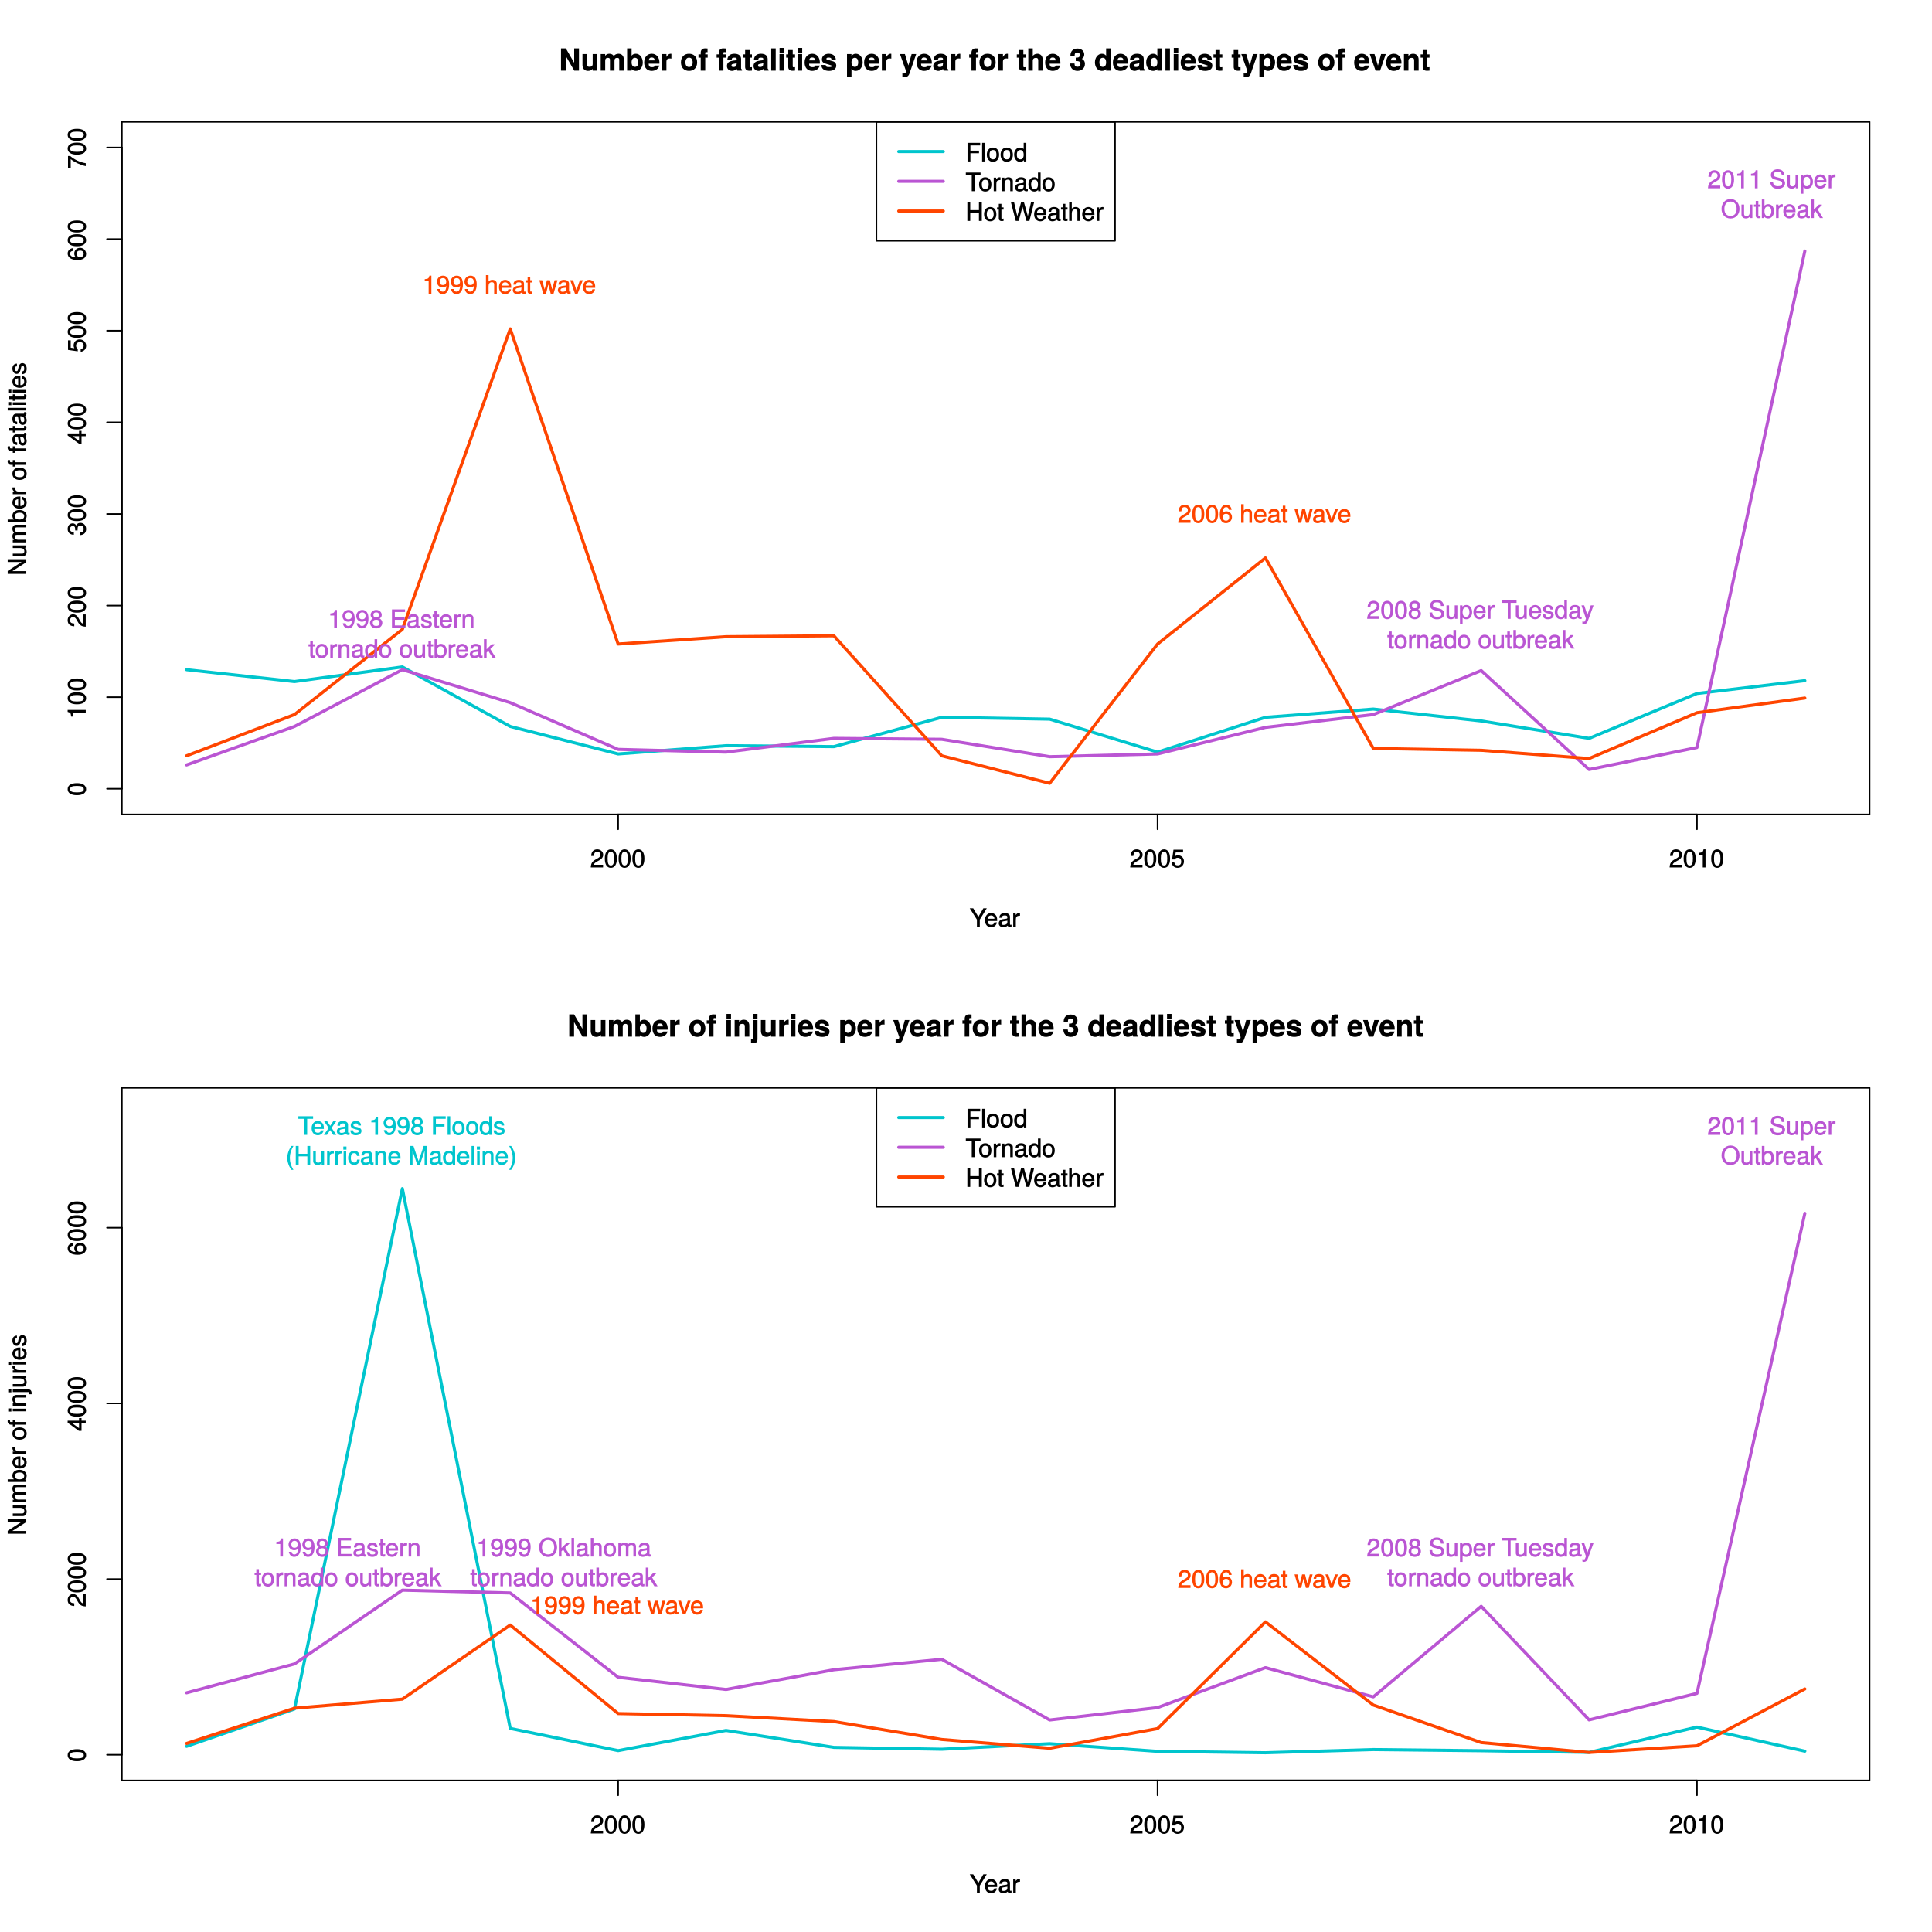 <?xml version="1.0" encoding="UTF-8"?>
<svg xmlns="http://www.w3.org/2000/svg" xmlns:xlink="http://www.w3.org/1999/xlink" width="936pt" height="936pt" viewBox="0 0 936 936" version="1.1">
<defs>
<g>
<symbol overflow="visible" id="glyph0-0">
<path style="stroke:none;" d=""/>
</symbol>
<symbol overflow="visible" id="glyph0-1">
<path style="stroke:none;" d="M 6.266 -6.141 C 6.266 -7.578 5.016 -8.766 3.406 -8.766 C 1.672 -8.766 0.516 -7.75 0.453 -5.562 L 1.781 -5.562 C 1.875 -7.109 2.328 -7.578 3.375 -7.578 C 4.328 -7.578 4.906 -7.031 4.906 -6.125 C 4.906 -5.453 4.547 -4.969 3.797 -4.531 L 2.688 -3.906 C 0.906 -2.906 0.359 -2 0.25 0 L 6.203 0 L 6.203 -1.312 L 1.75 -1.312 C 1.844 -1.875 2.188 -2.219 3.234 -2.828 L 4.422 -3.484 C 5.609 -4.109 6.266 -5.094 6.266 -6.141 Z M 6.266 -6.141 "/>
</symbol>
<symbol overflow="visible" id="glyph0-2">
<path style="stroke:none;" d="M 6.219 -4.219 C 6.219 -7.172 5.141 -8.766 3.297 -8.766 C 1.469 -8.766 0.375 -7.156 0.375 -4.297 C 0.375 -1.422 1.469 0.188 3.297 0.188 C 5.094 0.188 6.219 -1.422 6.219 -4.219 Z M 4.859 -4.312 C 4.859 -1.906 4.453 -0.953 3.281 -0.953 C 2.156 -0.953 1.734 -1.953 1.734 -4.281 C 1.734 -6.609 2.156 -7.578 3.297 -7.578 C 4.438 -7.578 4.859 -6.594 4.859 -4.312 Z M 4.859 -4.312 "/>
</symbol>
<symbol overflow="visible" id="glyph0-3">
<path style="stroke:none;" d="M 6.281 -2.953 C 6.281 -4.625 5.047 -5.875 3.406 -5.875 C 2.812 -5.875 2.219 -5.672 2.016 -5.516 L 2.281 -7.281 L 5.844 -7.281 L 5.844 -8.594 L 1.203 -8.594 L 0.516 -3.875 L 1.719 -3.875 C 2.25 -4.5 2.562 -4.672 3.219 -4.672 C 4.359 -4.672 4.938 -4.062 4.938 -2.812 C 4.938 -1.578 4.375 -1.016 3.219 -1.016 C 2.297 -1.016 1.859 -1.359 1.578 -2.453 L 0.25 -2.453 C 0.625 -0.625 1.734 0.188 3.234 0.188 C 4.953 0.188 6.281 -1.156 6.281 -2.953 Z M 6.281 -2.953 "/>
</symbol>
<symbol overflow="visible" id="glyph0-4">
<path style="stroke:none;" d="M 4.297 -0.125 L 4.297 -8.766 L 3.359 -8.766 C 2.953 -7.328 2.859 -7.281 1.078 -7.062 L 1.078 -6.062 L 2.969 -6.062 L 2.969 0 L 4.297 0 Z M 4.297 -0.125 "/>
</symbol>
<symbol overflow="visible" id="glyph0-5">
<path style="stroke:none;" d="M 7.938 -9.016 L 6.516 -9.016 L 4.094 -4.875 L 1.594 -9.016 L -0.094 -9.016 L 3.391 -3.531 L 3.391 0 L 4.781 0 L 4.781 -3.531 L 8.172 -9.016 Z M 7.938 -9.016 "/>
</symbol>
<symbol overflow="visible" id="glyph0-6">
<path style="stroke:none;" d="M 6.281 -2.984 C 6.281 -3.906 6.219 -4.469 6.031 -4.938 C 5.625 -5.969 4.531 -6.734 3.359 -6.734 C 1.609 -6.734 0.344 -5.297 0.344 -3.234 C 0.344 -1.172 1.578 0.188 3.344 0.188 C 4.781 0.188 5.906 -0.766 6.188 -2.172 L 4.922 -2.172 C 4.594 -1.219 4.172 -1.016 3.375 -1.016 C 2.328 -1.016 1.688 -1.547 1.656 -2.859 L 6.281 -2.859 Z M 5.188 -3.781 C 5.188 -3.781 4.984 -3.922 4.984 -3.938 L 1.688 -3.938 C 1.766 -4.922 2.344 -5.547 3.344 -5.547 C 4.328 -5.547 4.938 -4.859 4.938 -3.875 Z M 5.188 -3.781 "/>
</symbol>
<symbol overflow="visible" id="glyph0-7">
<path style="stroke:none;" d="M 6.547 -0.156 L 6.547 -1.078 C 6.312 -1.016 6.266 -1.016 6.203 -1.016 C 5.859 -1.016 5.797 -1.062 5.797 -1.375 L 5.797 -4.891 C 5.797 -6 4.844 -6.734 3.297 -6.734 C 1.781 -6.734 0.703 -6.016 0.641 -4.422 L 1.906 -4.422 C 2 -5.328 2.328 -5.547 3.266 -5.547 C 4.156 -5.547 4.531 -5.344 4.531 -4.734 L 4.531 -4.469 C 4.531 -4.062 4.422 -4.016 3.625 -3.906 C 2.203 -3.734 1.984 -3.688 1.609 -3.531 C 0.875 -3.234 0.359 -2.531 0.359 -1.766 C 0.359 -0.625 1.297 0.188 2.562 0.188 C 3.375 0.188 4.25 -0.188 4.625 -0.594 C 4.672 -0.391 5.25 0.078 5.734 0.078 C 5.938 0.078 6.094 0.062 6.547 -0.047 Z M 4.531 -2.297 C 4.531 -1.406 3.75 -0.953 2.781 -0.953 C 2 -0.953 1.688 -1.109 1.688 -1.781 C 1.688 -2.453 1.984 -2.609 3.062 -2.766 C 4.109 -2.906 4.328 -2.953 4.531 -3.031 Z M 4.531 -2.297 "/>
</symbol>
<symbol overflow="visible" id="glyph0-8">
<path style="stroke:none;" d="M 3.984 -5.547 L 3.984 -6.688 C 3.688 -6.719 3.594 -6.734 3.469 -6.734 C 2.812 -6.734 2.219 -6.312 1.641 -5.375 L 1.891 -5.281 L 1.891 -6.547 L 0.703 -6.547 L 0.703 0 L 1.969 0 L 1.969 -3.391 C 1.969 -4.812 2.297 -5.391 3.984 -5.406 Z M 3.984 -5.547 "/>
</symbol>
<symbol overflow="visible" id="glyph0-9">
<path style="stroke:none;" d="M 6.234 -4.578 C 6.234 -7.25 5.188 -8.766 3.234 -8.766 C 1.625 -8.766 0.312 -7.484 0.312 -5.812 C 0.312 -4.234 1.531 -3.031 3.078 -3.031 C 3.875 -3.031 4.562 -3.359 5.109 -4.016 L 4.875 -4.109 C 4.859 -2.047 4.328 -1.016 3.125 -1.016 C 2.375 -1.016 1.984 -1.359 1.797 -2.297 L 0.469 -2.297 C 0.703 -0.781 1.75 0.188 3.047 0.188 C 5.047 0.188 6.234 -1.641 6.234 -4.578 Z M 4.812 -5.844 C 4.812 -4.797 4.219 -4.234 3.188 -4.234 C 2.172 -4.234 1.672 -4.766 1.672 -5.906 C 1.672 -6.984 2.25 -7.578 3.234 -7.578 C 4.219 -7.578 4.812 -6.953 4.812 -5.844 Z M 4.812 -5.844 "/>
</symbol>
<symbol overflow="visible" id="glyph0-10">
<path style="stroke:none;" d=""/>
</symbol>
<symbol overflow="visible" id="glyph0-11">
<path style="stroke:none;" d="M 5.969 -0.125 L 5.969 -4.891 C 5.969 -5.938 5.078 -6.734 3.859 -6.734 C 2.969 -6.734 2.312 -6.422 1.734 -5.656 L 1.969 -5.562 L 1.969 -9.016 L 0.703 -9.016 L 0.703 0 L 1.969 0 L 1.969 -3.594 C 1.969 -4.891 2.516 -5.594 3.547 -5.594 C 4.25 -5.594 4.688 -5.312 4.688 -4.484 L 4.688 0 L 5.969 0 Z M 5.969 -0.125 "/>
</symbol>
<symbol overflow="visible" id="glyph0-12">
<path style="stroke:none;" d="M 3.188 -0.125 L 3.188 -1.156 C 2.922 -1.062 2.766 -1.062 2.562 -1.062 C 2.141 -1.062 2.141 -1.047 2.141 -1.484 L 2.141 -5.469 L 3.188 -5.469 L 3.188 -6.547 L 2.141 -6.547 L 2.141 -8.281 L 0.875 -8.281 L 0.875 -6.547 L 0.031 -6.547 L 0.031 -5.469 L 0.875 -5.469 L 0.875 -1.047 C 0.875 -0.406 1.453 0.078 2.234 0.078 C 2.469 0.078 2.719 0.062 3.188 -0.031 Z M 3.188 -0.125 "/>
</symbol>
<symbol overflow="visible" id="glyph0-13">
<path style="stroke:none;" d="M 8.5 -6.547 L 7.266 -6.547 L 5.969 -1.531 L 6.25 -1.531 L 4.984 -6.547 L 3.547 -6.547 L 2.312 -1.531 L 2.594 -1.531 L 1.266 -6.547 L -0.109 -6.547 L 1.781 0 L 3.125 0 L 4.375 -5.062 L 4.094 -5.062 L 5.406 0 L 6.75 0 L 8.656 -6.547 Z M 8.5 -6.547 "/>
</symbol>
<symbol overflow="visible" id="glyph0-14">
<path style="stroke:none;" d="M 5.828 -6.547 L 4.609 -6.547 L 2.781 -1.312 L 3.062 -1.312 L 1.328 -6.547 L -0.078 -6.547 L 2.234 0 L 3.5 0 L 6.016 -6.547 Z M 5.828 -6.547 "/>
</symbol>
<symbol overflow="visible" id="glyph0-15">
<path style="stroke:none;" d="M 6.281 -2.766 C 6.281 -4.359 5.078 -5.562 3.547 -5.562 C 2.719 -5.562 1.938 -5.203 1.484 -4.578 L 1.734 -4.469 C 1.734 -6.547 2.281 -7.578 3.484 -7.578 C 4.234 -7.578 4.609 -7.234 4.797 -6.281 L 6.125 -6.281 C 5.906 -7.812 4.859 -8.766 3.562 -8.766 C 1.578 -8.766 0.375 -6.969 0.375 -4.016 C 0.375 -1.359 1.422 0.188 3.375 0.188 C 4.984 0.188 6.281 -1.109 6.281 -2.766 Z M 4.938 -2.688 C 4.938 -1.625 4.359 -1.016 3.391 -1.016 C 2.406 -1.016 1.781 -1.656 1.781 -2.75 C 1.781 -3.797 2.375 -4.359 3.422 -4.359 C 4.438 -4.359 4.938 -3.828 4.938 -2.688 Z M 4.938 -2.688 "/>
</symbol>
<symbol overflow="visible" id="glyph0-16">
<path style="stroke:none;" d="M 6.281 -2.531 C 6.281 -3.484 5.672 -4.266 4.953 -4.625 C 5.656 -5.047 5.984 -5.562 5.984 -6.375 C 5.984 -7.703 4.812 -8.766 3.297 -8.766 C 1.797 -8.766 0.594 -7.703 0.594 -6.375 C 0.594 -5.578 0.922 -5.047 1.625 -4.625 C 0.922 -4.266 0.297 -3.484 0.297 -2.547 C 0.297 -0.984 1.625 0.188 3.297 0.188 C 4.984 0.188 6.281 -0.984 6.281 -2.531 Z M 4.625 -6.344 C 4.625 -5.562 4.188 -5.156 3.297 -5.156 C 2.406 -5.156 1.953 -5.562 1.953 -6.359 C 1.953 -7.172 2.406 -7.578 3.297 -7.578 C 4.203 -7.578 4.625 -7.172 4.625 -6.344 Z M 4.938 -2.516 C 4.938 -1.516 4.359 -1.016 3.281 -1.016 C 2.25 -1.016 1.656 -1.531 1.656 -2.516 C 1.656 -3.516 2.25 -4.016 3.297 -4.016 C 4.359 -4.016 4.938 -3.516 4.938 -2.516 Z M 4.938 -2.516 "/>
</symbol>
<symbol overflow="visible" id="glyph0-17">
<path style="stroke:none;" d="M 7.484 -0.125 L 7.484 -1.25 L 2.328 -1.25 L 2.328 -3.984 L 7.094 -3.984 L 7.094 -5.234 L 2.328 -5.234 L 2.328 -7.766 L 7.266 -7.766 L 7.266 -9.016 L 0.938 -9.016 L 0.938 0 L 7.484 0 Z M 7.484 -0.125 "/>
</symbol>
<symbol overflow="visible" id="glyph0-18">
<path style="stroke:none;" d="M 5.641 -1.891 C 5.641 -2.828 4.984 -3.438 3.734 -3.734 L 2.766 -3.953 C 1.953 -4.156 1.734 -4.281 1.734 -4.734 C 1.734 -5.297 2.125 -5.547 2.938 -5.547 C 3.75 -5.547 4.031 -5.328 4.062 -4.531 L 5.391 -4.531 C 5.375 -5.906 4.422 -6.734 2.969 -6.734 C 1.516 -6.734 0.422 -5.844 0.422 -4.688 C 0.422 -3.703 1.062 -3.094 2.562 -2.734 L 3.484 -2.516 C 4.188 -2.344 4.312 -2.266 4.312 -1.812 C 4.312 -1.219 3.875 -1.016 3 -1.016 C 2.094 -1.016 1.734 -1.094 1.578 -2.188 L 0.266 -2.188 C 0.312 -0.594 1.266 0.188 2.922 0.188 C 4.5 0.188 5.641 -0.688 5.641 -1.891 Z M 5.641 -1.891 "/>
</symbol>
<symbol overflow="visible" id="glyph0-19">
<path style="stroke:none;" d="M 5.969 -0.125 L 5.969 -4.891 C 5.969 -5.922 5.062 -6.734 3.859 -6.734 C 2.922 -6.734 2.203 -6.344 1.656 -5.453 L 1.891 -5.359 L 1.891 -6.547 L 0.703 -6.547 L 0.703 0 L 1.969 0 L 1.969 -3.594 C 1.969 -4.891 2.531 -5.594 3.547 -5.594 C 4.344 -5.594 4.703 -5.25 4.703 -4.484 L 4.703 0 L 5.969 0 Z M 5.969 -0.125 "/>
</symbol>
<symbol overflow="visible" id="glyph0-20">
<path style="stroke:none;" d="M 6.25 -3.234 C 6.25 -5.406 5.078 -6.734 3.266 -6.734 C 1.5 -6.734 0.281 -5.391 0.281 -3.281 C 0.281 -1.156 1.484 0.188 3.281 0.188 C 5.047 0.188 6.25 -1.156 6.25 -3.234 Z M 4.938 -3.234 C 4.938 -1.766 4.375 -1.016 3.281 -1.016 C 2.156 -1.016 1.609 -1.75 1.609 -3.281 C 1.609 -4.781 2.156 -5.547 3.281 -5.547 C 4.406 -5.547 4.938 -4.797 4.938 -3.234 Z M 4.938 -3.234 "/>
</symbol>
<symbol overflow="visible" id="glyph0-21">
<path style="stroke:none;" d="M 6.078 -0.125 L 6.078 -9.016 L 4.797 -9.016 L 4.797 -5.625 L 5.047 -5.719 C 4.625 -6.359 3.859 -6.734 3.016 -6.734 C 1.375 -6.734 0.172 -5.344 0.172 -3.344 C 0.172 -1.219 1.359 0.188 3.047 0.188 C 3.906 0.188 4.609 -0.188 5.141 -0.953 L 4.906 -1.062 L 4.906 0 L 6.078 0 Z M 4.797 -3.25 C 4.797 -1.797 4.25 -1.016 3.188 -1.016 C 2.094 -1.016 1.484 -1.812 1.484 -3.281 C 1.484 -4.734 2.094 -5.531 3.188 -5.531 C 4.266 -5.531 4.797 -4.703 4.797 -3.25 Z M 4.797 -3.25 "/>
</symbol>
<symbol overflow="visible" id="glyph0-22">
<path style="stroke:none;" d="M 5.922 -0.125 L 5.922 -6.547 L 4.641 -6.547 L 4.641 -2.953 C 4.641 -1.672 4.109 -0.953 3.078 -0.953 C 2.281 -0.953 1.906 -1.312 1.906 -2.062 L 1.906 -6.547 L 0.641 -6.547 L 0.641 -1.672 C 0.641 -0.625 1.562 0.188 2.781 0.188 C 3.703 0.188 4.391 -0.188 4.984 -1.016 L 4.734 -1.109 L 4.734 0 L 5.922 0 Z M 5.922 -0.125 "/>
</symbol>
<symbol overflow="visible" id="glyph0-23">
<path style="stroke:none;" d="M 6.406 -3.344 C 6.406 -5.391 5.25 -6.734 3.594 -6.734 C 2.719 -6.734 2 -6.375 1.531 -5.656 L 1.781 -5.562 L 1.781 -9.016 L 0.5 -9.016 L 0.5 0 L 1.688 0 L 1.688 -1.031 L 1.438 -0.938 C 1.922 -0.203 2.656 0.188 3.547 0.188 C 5.203 0.188 6.406 -1.312 6.406 -3.344 Z M 5.094 -3.281 C 5.094 -1.859 4.484 -1.016 3.391 -1.016 C 2.344 -1.016 1.781 -1.844 1.781 -3.281 C 1.781 -4.75 2.344 -5.578 3.391 -5.531 C 4.516 -5.531 5.094 -4.688 5.094 -3.281 Z M 5.094 -3.281 "/>
</symbol>
<symbol overflow="visible" id="glyph0-24">
<path style="stroke:none;" d="M 6.125 -0.234 L 3.625 -4.219 L 5.734 -6.328 L 5.641 -6.547 L 4.297 -6.547 L 1.578 -3.859 L 1.828 -3.75 L 1.828 -9.016 L 0.547 -9.016 L 0.547 0 L 1.828 0 L 1.828 -2.516 L 2.641 -3.328 L 4.719 0 L 6.266 0 Z M 6.125 -0.234 "/>
</symbol>
<symbol overflow="visible" id="glyph0-25">
<path style="stroke:none;" d="M 7.578 -2.531 C 7.578 -3.609 6.781 -4.531 5.594 -4.859 L 3.391 -5.453 C 2.344 -5.719 2.094 -5.938 2.094 -6.609 C 2.094 -7.5 2.734 -8.031 3.906 -8.031 C 5.297 -8.031 5.953 -7.531 5.953 -6.25 L 7.281 -6.25 C 7.281 -8.094 5.969 -9.234 3.953 -9.234 C 2.031 -9.234 0.703 -8.047 0.703 -6.453 C 0.703 -5.391 1.406 -4.578 2.562 -4.281 L 4.734 -3.703 C 5.828 -3.422 6.188 -3.109 6.188 -2.422 C 6.188 -1.469 5.609 -1.031 4.109 -1.031 C 2.453 -1.031 1.766 -1.734 1.766 -3.109 L 0.438 -3.109 C 0.438 -0.906 1.969 0.219 4.031 0.219 C 6.25 0.219 7.578 -0.969 7.578 -2.531 Z M 7.578 -2.531 "/>
</symbol>
<symbol overflow="visible" id="glyph0-26">
<path style="stroke:none;" d="M 6.406 -3.219 C 6.406 -5.328 5.25 -6.734 3.578 -6.734 C 2.719 -6.734 1.938 -6.312 1.469 -5.562 L 1.703 -5.469 L 1.703 -6.547 L 0.516 -6.547 L 0.516 2.609 L 1.781 2.609 L 1.781 -0.891 L 1.547 -0.797 C 2.078 -0.141 2.766 0.188 3.594 0.188 C 5.203 0.188 6.406 -1.219 6.406 -3.219 Z M 5.094 -3.234 C 5.094 -1.812 4.5 -1.016 3.406 -1.016 C 2.359 -1.016 1.781 -1.75 1.781 -3.234 C 1.781 -4.703 2.359 -5.531 3.406 -5.531 C 4.516 -5.531 5.094 -4.734 5.094 -3.234 Z M 5.094 -3.234 "/>
</symbol>
<symbol overflow="visible" id="glyph0-27">
<path style="stroke:none;" d="M 7.25 -7.891 L 7.25 -9.016 L 0.109 -9.016 L 0.109 -7.766 L 2.984 -7.766 L 2.984 0 L 4.375 0 L 4.375 -7.766 L 7.25 -7.766 Z M 7.25 -7.891 "/>
</symbol>
<symbol overflow="visible" id="glyph0-28">
<path style="stroke:none;" d="M 5.734 -6.547 L 4.562 -6.547 L 2.766 -1.531 L 3.047 -1.531 L 1.391 -6.547 L 0.047 -6.547 L 2.219 -0.109 L 1.844 0.891 C 1.672 1.328 1.609 1.375 1.172 1.375 C 1.031 1.375 0.859 1.344 0.5 1.266 L 0.5 2.406 C 0.75 2.531 1.062 2.609 1.312 2.609 C 2.031 2.609 2.734 2.094 3.078 1.188 L 5.922 -6.547 Z M 5.734 -6.547 "/>
</symbol>
<symbol overflow="visible" id="glyph0-29">
<path style="stroke:none;" d="M 9.031 -4.375 C 9.031 -7.188 7.234 -9.234 4.672 -9.234 C 2.156 -9.234 0.312 -7.172 0.312 -4.438 C 0.312 -1.703 2.156 0.219 4.688 0.219 C 7.25 0.219 9.031 -1.797 9.031 -4.375 Z M 7.641 -4.391 C 7.641 -2.281 6.531 -1.031 4.688 -1.031 C 2.812 -1.031 1.703 -2.281 1.703 -4.438 C 1.703 -6.594 2.812 -7.984 4.672 -7.984 C 6.562 -7.984 7.641 -6.594 7.641 -4.391 Z M 7.641 -4.391 "/>
</symbol>
<symbol overflow="visible" id="glyph0-30">
<path style="stroke:none;" d="M 7.078 -7.891 L 7.078 -9.016 L 0.938 -9.016 L 0.938 0 L 2.328 0 L 2.328 -3.984 L 6.5 -3.984 L 6.5 -5.234 L 2.328 -5.234 L 2.328 -7.766 L 7.078 -7.766 Z M 7.078 -7.891 "/>
</symbol>
<symbol overflow="visible" id="glyph0-31">
<path style="stroke:none;" d="M 1.938 -0.125 L 1.938 -9.016 L 0.672 -9.016 L 0.672 0 L 1.938 0 Z M 1.938 -0.125 "/>
</symbol>
<symbol overflow="visible" id="glyph0-32">
<path style="stroke:none;" d="M 7.859 -0.125 L 7.859 -9.016 L 6.469 -9.016 L 6.469 -5.234 L 2.25 -5.234 L 2.25 -9.016 L 0.859 -9.016 L 0.859 0 L 2.25 0 L 2.25 -3.984 L 6.469 -3.984 L 6.469 0 L 7.859 0 Z M 7.859 -0.125 "/>
</symbol>
<symbol overflow="visible" id="glyph0-33">
<path style="stroke:none;" d="M 11.141 -9.016 L 9.797 -9.016 L 8.141 -1.781 L 8.422 -1.781 L 6.391 -9.016 L 4.984 -9.016 L 3.016 -1.781 L 3.281 -1.781 L 1.609 -9.016 L 0.078 -9.016 L 2.406 0 L 3.828 0 L 5.812 -7.312 L 5.547 -7.312 L 7.594 0 L 9.031 0 L 11.312 -9.016 Z M 11.141 -9.016 "/>
</symbol>
<symbol overflow="visible" id="glyph0-34">
<path style="stroke:none;" d="M 5.766 -0.234 L 3.656 -3.391 L 5.875 -6.547 L 4.422 -6.547 L 2.969 -4.375 L 1.531 -6.547 L 0.062 -6.547 L 2.25 -3.344 L -0.062 0 L 1.406 0 L 2.922 -2.297 L 4.438 0 L 5.922 0 Z M 5.766 -0.234 "/>
</symbol>
<symbol overflow="visible" id="glyph0-35">
<path style="stroke:none;" d="M 3.594 2.312 C 2.531 0.594 1.984 -1.312 1.984 -3.234 C 1.984 -5.141 2.531 -7.078 3.734 -9.016 L 2.766 -9.016 C 1.531 -7.406 0.734 -5.125 0.734 -3.234 C 0.734 -1.344 1.531 0.938 2.766 2.547 L 3.734 2.547 Z M 3.594 2.312 "/>
</symbol>
<symbol overflow="visible" id="glyph0-36">
<path style="stroke:none;" d="M 1.969 -0.125 L 1.969 -6.547 L 0.703 -6.547 L 0.703 0 L 1.969 0 Z M 2.094 -7.375 L 2.094 -8.75 L 0.578 -8.75 L 0.578 -7.234 L 2.094 -7.234 Z M 2.094 -7.375 "/>
</symbol>
<symbol overflow="visible" id="glyph0-37">
<path style="stroke:none;" d="M 5.719 -2.422 L 4.594 -2.422 C 4.406 -1.281 4.031 -1.016 3.188 -1.016 C 2.078 -1.016 1.547 -1.734 1.547 -3.219 C 1.547 -4.781 2.062 -5.547 3.156 -5.547 C 4 -5.547 4.375 -5.188 4.531 -4.172 L 5.797 -4.172 C 5.656 -5.844 4.578 -6.734 3.172 -6.734 C 1.469 -6.734 0.234 -5.297 0.234 -3.219 C 0.234 -1.188 1.453 0.188 3.156 0.188 C 4.656 0.188 5.734 -0.859 5.875 -2.422 Z M 5.719 -2.422 "/>
</symbol>
<symbol overflow="visible" id="glyph0-38">
<path style="stroke:none;" d="M 9.266 -0.125 L 9.266 -9.016 L 7.484 -9.016 L 4.891 -1.266 L 5.172 -1.266 L 2.531 -9.016 L 0.75 -9.016 L 0.75 0 L 2.094 0 L 2.094 -7.469 L 1.812 -7.469 L 4.344 0 L 5.703 0 L 8.203 -7.469 L 7.938 -7.469 L 7.938 0 L 9.266 0 Z M 9.266 -0.125 "/>
</symbol>
<symbol overflow="visible" id="glyph0-39">
<path style="stroke:none;" d="M 3.203 -3.234 C 3.203 -5.125 2.406 -7.406 1.172 -9.016 L 0.203 -9.016 C 1.406 -7.062 1.953 -5.141 1.953 -3.234 C 1.953 -1.312 1.406 0.609 0.203 2.547 L 1.172 2.547 C 2.406 0.938 3.203 -1.344 3.203 -3.234 Z M 3.203 -3.234 "/>
</symbol>
<symbol overflow="visible" id="glyph0-40">
<path style="stroke:none;" d="M 9.25 -0.125 L 9.25 -4.844 C 9.25 -5.969 8.5 -6.734 7.312 -6.734 C 6.484 -6.734 5.875 -6.438 5.406 -5.875 C 5.109 -6.406 4.516 -6.734 3.703 -6.734 C 2.859 -6.734 2.203 -6.391 1.656 -5.625 L 1.891 -5.531 L 1.891 -6.547 L 0.703 -6.547 L 0.703 0 L 1.984 0 L 1.984 -4.078 C 1.984 -4.984 2.516 -5.594 3.328 -5.594 C 4.062 -5.594 4.344 -5.266 4.344 -4.469 L 4.344 0 L 5.609 0 L 5.609 -4.078 C 5.609 -4.984 6.156 -5.594 6.969 -5.594 C 7.703 -5.594 7.984 -5.25 7.984 -4.469 L 7.984 0 L 9.25 0 Z M 9.25 -0.125 "/>
</symbol>
<symbol overflow="visible" id="glyph1-0">
<path style="stroke:none;" d=""/>
</symbol>
<symbol overflow="visible" id="glyph1-1">
<path style="stroke:none;" d="M -4.219 -6.219 C -7.172 -6.219 -8.766 -5.141 -8.766 -3.297 C -8.766 -1.469 -7.156 -0.375 -4.297 -0.375 C -1.422 -0.375 0.188 -1.469 0.188 -3.297 C 0.188 -5.094 -1.422 -6.219 -4.219 -6.219 Z M -4.312 -4.859 C -1.906 -4.859 -0.953 -4.453 -0.953 -3.281 C -0.953 -2.156 -1.953 -1.734 -4.281 -1.734 C -6.609 -1.734 -7.578 -2.156 -7.578 -3.297 C -7.578 -4.438 -6.594 -4.859 -4.312 -4.859 Z M -4.312 -4.859 "/>
</symbol>
<symbol overflow="visible" id="glyph1-2">
<path style="stroke:none;" d="M -0.125 -4.297 L -8.766 -4.297 L -8.766 -3.359 C -7.328 -2.953 -7.281 -2.859 -7.062 -1.078 L -6.062 -1.078 L -6.062 -2.969 L 0 -2.969 L 0 -4.297 Z M -0.125 -4.297 "/>
</symbol>
<symbol overflow="visible" id="glyph1-3">
<path style="stroke:none;" d="M -6.141 -6.266 C -7.578 -6.266 -8.766 -5.016 -8.766 -3.406 C -8.766 -1.672 -7.75 -0.516 -5.562 -0.453 L -5.562 -1.781 C -7.109 -1.875 -7.578 -2.328 -7.578 -3.375 C -7.578 -4.328 -7.031 -4.906 -6.125 -4.906 C -5.453 -4.906 -4.969 -4.547 -4.531 -3.797 L -3.906 -2.688 C -2.906 -0.906 -2 -0.359 0 -0.25 L 0 -6.203 L -1.312 -6.203 L -1.312 -1.75 C -1.875 -1.844 -2.219 -2.188 -2.828 -3.234 L -3.484 -4.422 C -4.109 -5.609 -5.094 -6.266 -6.141 -6.266 Z M -6.141 -6.266 "/>
</symbol>
<symbol overflow="visible" id="glyph1-4">
<path style="stroke:none;" d="M -2.609 -6.203 C -3.641 -6.203 -4.375 -5.656 -4.719 -4.625 L -4.453 -4.625 C -4.766 -5.422 -5.453 -5.953 -6.297 -5.953 C -7.766 -5.953 -8.766 -4.844 -8.766 -3.234 C -8.766 -1.516 -7.703 -0.453 -5.766 -0.422 L -5.766 -1.75 C -7.156 -1.781 -7.578 -2.156 -7.578 -3.234 C -7.578 -4.172 -7.156 -4.594 -6.266 -4.594 C -5.359 -4.594 -5.109 -4.344 -5.109 -2.516 L -3.953 -2.516 L -3.953 -3.234 C -3.953 -4.391 -3.547 -4.844 -2.594 -4.844 C -1.531 -4.844 -1.016 -4.328 -1.016 -3.234 C -1.016 -2.078 -1.469 -1.641 -2.828 -1.562 L -2.828 -0.234 C -0.797 -0.375 0.188 -1.453 0.188 -3.188 C 0.188 -4.938 -1 -6.203 -2.609 -6.203 Z M -2.609 -6.203 "/>
</symbol>
<symbol overflow="visible" id="glyph1-5">
<path style="stroke:none;" d="M -2.172 -6.375 L -3.25 -6.375 L -3.25 -5.109 L -8.766 -5.109 L -8.766 -4.125 L -3.328 -0.188 L -2.047 -0.188 L -2.047 -3.781 L 0 -3.781 L 0 -5.109 L -2.047 -5.109 L -2.047 -6.375 Z M -3.25 -3.922 L -3.25 -1.516 L -6.75 -4.016 L -6.844 -3.781 L -3.25 -3.781 Z M -3.25 -3.922 "/>
</symbol>
<symbol overflow="visible" id="glyph1-6">
<path style="stroke:none;" d="M -2.953 -6.281 C -4.625 -6.281 -5.875 -5.047 -5.875 -3.406 C -5.875 -2.812 -5.672 -2.219 -5.516 -2.016 L -7.281 -2.281 L -7.281 -5.844 L -8.594 -5.844 L -8.594 -1.203 L -3.875 -0.516 L -3.875 -1.719 C -4.5 -2.25 -4.672 -2.562 -4.672 -3.219 C -4.672 -4.359 -4.062 -4.938 -2.812 -4.938 C -1.578 -4.938 -1.016 -4.375 -1.016 -3.219 C -1.016 -2.297 -1.359 -1.859 -2.453 -1.578 L -2.453 -0.25 C -0.625 -0.625 0.188 -1.734 0.188 -3.234 C 0.188 -4.953 -1.156 -6.281 -2.953 -6.281 Z M -2.953 -6.281 "/>
</symbol>
<symbol overflow="visible" id="glyph1-7">
<path style="stroke:none;" d="M -2.766 -6.281 C -4.359 -6.281 -5.562 -5.078 -5.562 -3.547 C -5.562 -2.719 -5.203 -1.938 -4.578 -1.484 L -4.469 -1.734 C -6.547 -1.734 -7.578 -2.281 -7.578 -3.484 C -7.578 -4.234 -7.234 -4.609 -6.281 -4.797 L -6.281 -6.125 C -7.812 -5.906 -8.766 -4.859 -8.766 -3.562 C -8.766 -1.578 -6.969 -0.375 -4.016 -0.375 C -1.359 -0.375 0.188 -1.422 0.188 -3.375 C 0.188 -4.984 -1.109 -6.281 -2.766 -6.281 Z M -2.688 -4.938 C -1.625 -4.938 -1.016 -4.359 -1.016 -3.391 C -1.016 -2.406 -1.656 -1.781 -2.75 -1.781 C -3.797 -1.781 -4.359 -2.375 -4.359 -3.422 C -4.359 -4.438 -3.828 -4.938 -2.688 -4.938 Z M -2.688 -4.938 "/>
</symbol>
<symbol overflow="visible" id="glyph1-8">
<path style="stroke:none;" d="M -7.578 -6.375 L -8.594 -6.375 L -8.594 -0.406 L -7.281 -0.406 L -7.281 -4.859 C -5.375 -3.344 -2.797 -2.109 0 -1.469 L 0 -2.891 C -2.875 -3.391 -5.359 -4.547 -7.531 -6.375 Z M -7.578 -6.375 "/>
</symbol>
<symbol overflow="visible" id="glyph1-9">
<path style="stroke:none;" d="M -0.125 -7.891 L -9.016 -7.891 L -9.016 -6.547 L -1.734 -6.547 L -1.828 -6.797 L -9.016 -2.188 L -9.016 -0.766 L 0 -0.766 L 0 -2.094 L -7.219 -2.094 L -7.125 -1.859 L 0 -6.422 L 0 -7.891 Z M -0.125 -7.891 "/>
</symbol>
<symbol overflow="visible" id="glyph1-10">
<path style="stroke:none;" d="M -0.125 -5.922 L -6.547 -5.922 L -6.547 -4.641 L -2.953 -4.641 C -1.672 -4.641 -0.953 -4.109 -0.953 -3.078 C -0.953 -2.281 -1.312 -1.906 -2.062 -1.906 L -6.547 -1.906 L -6.547 -0.641 L -1.672 -0.641 C -0.625 -0.641 0.188 -1.562 0.188 -2.781 C 0.188 -3.703 -0.188 -4.391 -1.016 -4.984 L -1.109 -4.734 L 0 -4.734 L 0 -5.922 Z M -0.125 -5.922 "/>
</symbol>
<symbol overflow="visible" id="glyph1-11">
<path style="stroke:none;" d="M -0.125 -9.25 L -4.844 -9.25 C -5.969 -9.25 -6.734 -8.5 -6.734 -7.312 C -6.734 -6.484 -6.438 -5.875 -5.875 -5.406 C -6.406 -5.109 -6.734 -4.516 -6.734 -3.703 C -6.734 -2.859 -6.391 -2.203 -5.625 -1.656 L -5.531 -1.891 L -6.547 -1.891 L -6.547 -0.703 L 0 -0.703 L 0 -1.984 L -4.078 -1.984 C -4.984 -1.984 -5.594 -2.516 -5.594 -3.328 C -5.594 -4.062 -5.266 -4.344 -4.469 -4.344 L 0 -4.344 L 0 -5.609 L -4.078 -5.609 C -4.984 -5.609 -5.594 -6.156 -5.594 -6.969 C -5.594 -7.703 -5.25 -7.984 -4.469 -7.984 L 0 -7.984 L 0 -9.25 Z M -0.125 -9.25 "/>
</symbol>
<symbol overflow="visible" id="glyph1-12">
<path style="stroke:none;" d="M -3.344 -6.406 C -5.391 -6.406 -6.734 -5.25 -6.734 -3.594 C -6.734 -2.719 -6.375 -2 -5.656 -1.531 L -5.562 -1.781 L -9.016 -1.781 L -9.016 -0.5 L 0 -0.5 L 0 -1.688 L -1.031 -1.688 L -0.938 -1.438 C -0.203 -1.922 0.188 -2.656 0.188 -3.547 C 0.188 -5.203 -1.312 -6.406 -3.344 -6.406 Z M -3.281 -5.094 C -1.859 -5.094 -1.016 -4.484 -1.016 -3.391 C -1.016 -2.344 -1.844 -1.781 -3.281 -1.781 C -4.75 -1.781 -5.578 -2.344 -5.531 -3.391 C -5.531 -4.516 -4.688 -5.094 -3.281 -5.094 Z M -3.281 -5.094 "/>
</symbol>
<symbol overflow="visible" id="glyph1-13">
<path style="stroke:none;" d="M -2.984 -6.281 C -3.906 -6.281 -4.469 -6.219 -4.938 -6.031 C -5.969 -5.625 -6.734 -4.531 -6.734 -3.359 C -6.734 -1.609 -5.297 -0.344 -3.234 -0.344 C -1.172 -0.344 0.188 -1.578 0.188 -3.344 C 0.188 -4.781 -0.766 -5.906 -2.172 -6.188 L -2.172 -4.922 C -1.219 -4.594 -1.016 -4.172 -1.016 -3.375 C -1.016 -2.328 -1.547 -1.688 -2.859 -1.656 L -2.859 -6.281 Z M -3.781 -5.188 C -3.781 -5.188 -3.922 -4.984 -3.938 -4.984 L -3.938 -1.688 C -4.922 -1.766 -5.547 -2.344 -5.547 -3.344 C -5.547 -4.328 -4.859 -4.938 -3.875 -4.938 Z M -3.781 -5.188 "/>
</symbol>
<symbol overflow="visible" id="glyph1-14">
<path style="stroke:none;" d="M -5.547 -3.984 L -6.688 -3.984 C -6.719 -3.688 -6.734 -3.594 -6.734 -3.469 C -6.734 -2.812 -6.312 -2.219 -5.375 -1.641 L -5.281 -1.891 L -6.547 -1.891 L -6.547 -0.703 L 0 -0.703 L 0 -1.969 L -3.391 -1.969 C -4.812 -1.969 -5.391 -2.297 -5.406 -3.984 Z M -5.547 -3.984 "/>
</symbol>
<symbol overflow="visible" id="glyph1-15">
<path style="stroke:none;" d=""/>
</symbol>
<symbol overflow="visible" id="glyph1-16">
<path style="stroke:none;" d="M -3.234 -6.25 C -5.406 -6.25 -6.734 -5.078 -6.734 -3.266 C -6.734 -1.5 -5.391 -0.281 -3.281 -0.281 C -1.156 -0.281 0.188 -1.484 0.188 -3.281 C 0.188 -5.047 -1.156 -6.25 -3.234 -6.25 Z M -3.234 -4.938 C -1.766 -4.938 -1.016 -4.375 -1.016 -3.281 C -1.016 -2.156 -1.75 -1.609 -3.281 -1.609 C -4.781 -1.609 -5.547 -2.156 -5.547 -3.281 C -5.547 -4.406 -4.797 -4.938 -3.234 -4.938 Z M -3.234 -4.938 "/>
</symbol>
<symbol overflow="visible" id="glyph1-17">
<path style="stroke:none;" d="M -5.609 -3.234 L -6.547 -3.234 L -6.547 -2.188 L -7.406 -2.188 C -7.828 -2.188 -7.906 -2.297 -7.906 -2.75 C -7.906 -2.828 -7.906 -2.875 -7.891 -3.234 L -8.969 -3.234 C -9.031 -2.875 -9.047 -2.734 -9.047 -2.531 C -9.047 -1.609 -8.391 -0.906 -7.484 -0.906 L -6.547 -0.906 L -6.547 -0.078 L -5.469 -0.078 L -5.469 -0.906 L 0 -0.906 L 0 -2.188 L -5.469 -2.188 L -5.469 -3.234 Z M -5.609 -3.234 "/>
</symbol>
<symbol overflow="visible" id="glyph1-18">
<path style="stroke:none;" d="M -0.156 -6.547 L -1.078 -6.547 C -1.016 -6.312 -1.016 -6.266 -1.016 -6.203 C -1.016 -5.859 -1.062 -5.797 -1.375 -5.797 L -4.891 -5.797 C -6 -5.797 -6.734 -4.844 -6.734 -3.297 C -6.734 -1.781 -6.016 -0.703 -4.422 -0.641 L -4.422 -1.906 C -5.328 -2 -5.547 -2.328 -5.547 -3.266 C -5.547 -4.156 -5.344 -4.531 -4.734 -4.531 L -4.469 -4.531 C -4.062 -4.531 -4.016 -4.422 -3.906 -3.625 C -3.734 -2.203 -3.688 -1.984 -3.531 -1.609 C -3.234 -0.875 -2.531 -0.359 -1.766 -0.359 C -0.625 -0.359 0.188 -1.297 0.188 -2.562 C 0.188 -3.375 -0.188 -4.25 -0.594 -4.625 C -0.391 -4.672 0.078 -5.25 0.078 -5.734 C 0.078 -5.938 0.062 -6.094 -0.047 -6.547 Z M -2.297 -4.531 C -1.406 -4.531 -0.953 -3.75 -0.953 -2.781 C -0.953 -2 -1.109 -1.688 -1.781 -1.688 C -2.453 -1.688 -2.609 -1.984 -2.766 -3.062 C -2.906 -4.109 -2.953 -4.328 -3.031 -4.531 Z M -2.297 -4.531 "/>
</symbol>
<symbol overflow="visible" id="glyph1-19">
<path style="stroke:none;" d="M -0.125 -3.188 L -1.156 -3.188 C -1.062 -2.922 -1.062 -2.766 -1.062 -2.562 C -1.062 -2.141 -1.047 -2.141 -1.484 -2.141 L -5.469 -2.141 L -5.469 -3.188 L -6.547 -3.188 L -6.547 -2.141 L -8.281 -2.141 L -8.281 -0.875 L -6.547 -0.875 L -6.547 -0.031 L -5.469 -0.031 L -5.469 -0.875 L -1.047 -0.875 C -0.406 -0.875 0.078 -1.453 0.078 -2.234 C 0.078 -2.469 0.062 -2.719 -0.031 -3.188 Z M -0.125 -3.188 "/>
</symbol>
<symbol overflow="visible" id="glyph1-20">
<path style="stroke:none;" d="M -0.125 -1.938 L -9.016 -1.938 L -9.016 -0.672 L 0 -0.672 L 0 -1.938 Z M -0.125 -1.938 "/>
</symbol>
<symbol overflow="visible" id="glyph1-21">
<path style="stroke:none;" d="M -0.125 -1.969 L -6.547 -1.969 L -6.547 -0.703 L 0 -0.703 L 0 -1.969 Z M -7.375 -2.094 L -8.75 -2.094 L -8.75 -0.578 L -7.234 -0.578 L -7.234 -2.094 Z M -7.375 -2.094 "/>
</symbol>
<symbol overflow="visible" id="glyph1-22">
<path style="stroke:none;" d="M -1.891 -5.641 C -2.828 -5.641 -3.438 -4.984 -3.734 -3.734 L -3.953 -2.766 C -4.156 -1.953 -4.281 -1.734 -4.734 -1.734 C -5.297 -1.734 -5.547 -2.125 -5.547 -2.938 C -5.547 -3.75 -5.328 -4.031 -4.531 -4.062 L -4.531 -5.391 C -5.906 -5.375 -6.734 -4.422 -6.734 -2.969 C -6.734 -1.516 -5.844 -0.422 -4.688 -0.422 C -3.703 -0.422 -3.094 -1.062 -2.734 -2.562 L -2.516 -3.484 C -2.344 -4.188 -2.266 -4.312 -1.812 -4.312 C -1.219 -4.312 -1.016 -3.875 -1.016 -3 C -1.016 -2.094 -1.094 -1.734 -2.188 -1.578 L -2.188 -0.266 C -0.594 -0.312 0.188 -1.266 0.188 -2.922 C 0.188 -4.5 -0.688 -5.641 -1.891 -5.641 Z M -1.891 -5.641 "/>
</symbol>
<symbol overflow="visible" id="glyph1-23">
<path style="stroke:none;" d="M -0.125 -5.969 L -4.891 -5.969 C -5.922 -5.969 -6.734 -5.062 -6.734 -3.859 C -6.734 -2.922 -6.344 -2.203 -5.453 -1.656 L -5.359 -1.891 L -6.547 -1.891 L -6.547 -0.703 L 0 -0.703 L 0 -1.969 L -3.594 -1.969 C -4.891 -1.969 -5.594 -2.531 -5.594 -3.547 C -5.594 -4.344 -5.25 -4.703 -4.484 -4.703 L 0 -4.703 L 0 -5.969 Z M -0.125 -5.969 "/>
</symbol>
<symbol overflow="visible" id="glyph1-24">
<path style="stroke:none;" d="M 1.172 -1.969 L -6.547 -1.969 L -6.547 -0.703 L 0.781 -0.703 C 1.375 -0.703 1.516 -0.641 1.469 -0.031 L 1.453 0.359 L 2.562 0.359 C 2.609 0.094 2.609 0.031 2.609 -0.125 C 2.609 -1.25 2.031 -1.969 1.172 -1.969 Z M -7.375 -2.094 L -8.75 -2.094 L -8.75 -0.578 L -7.234 -0.578 L -7.234 -2.094 Z M -7.375 -2.094 "/>
</symbol>
<symbol overflow="visible" id="glyph2-0">
<path style="stroke:none;" d=""/>
</symbol>
<symbol overflow="visible" id="glyph2-1">
<path style="stroke:none;" d="M 9.594 -0.125 L 9.594 -10.781 L 7.281 -10.781 L 7.281 -3.812 L 3.234 -10.781 L 0.891 -10.781 L 0.891 0 L 3.219 0 L 3.219 -7.062 L 7.312 0 L 9.594 0 Z M 9.594 -0.125 "/>
</symbol>
<symbol overflow="visible" id="glyph2-2">
<path style="stroke:none;" d="M 7.859 -0.125 L 7.859 -8.047 L 5.688 -8.047 L 5.688 -3.234 C 5.688 -2.312 5.125 -1.859 4.156 -1.859 C 3.281 -1.859 2.922 -2.172 2.922 -3.109 L 2.922 -8.047 L 0.75 -8.047 L 0.75 -2.688 C 0.75 -0.984 1.781 0.125 3.438 0.125 C 4.5 0.125 5.25 -0.281 5.688 -0.875 L 5.688 0 L 7.859 0 Z M 7.859 -0.125 "/>
</symbol>
<symbol overflow="visible" id="glyph2-3">
<path style="stroke:none;" d="M 11.938 -0.125 L 11.938 -5.641 C 11.938 -7.141 10.953 -8.188 9.391 -8.188 C 8.406 -8.188 7.672 -7.797 7.109 -7.078 C 6.781 -7.719 5.969 -8.188 5 -8.188 C 4.109 -8.188 3.469 -7.844 2.938 -7.203 L 2.938 -8.047 L 0.781 -8.047 L 0.781 0 L 2.953 0 L 2.953 -4.797 C 2.953 -5.75 3.406 -6.188 4.266 -6.188 C 4.938 -6.188 5.266 -5.938 5.266 -5.312 L 5.266 0 L 7.453 0 L 7.453 -4.797 C 7.453 -5.75 7.891 -6.188 8.766 -6.188 C 9.438 -6.188 9.766 -5.938 9.766 -5.312 L 9.766 0 L 11.938 0 Z M 11.938 -0.125 "/>
</symbol>
<symbol overflow="visible" id="glyph2-4">
<path style="stroke:none;" d="M 8.359 -3.922 C 8.359 -6.125 7.062 -8.188 5.016 -8.188 C 4.047 -8.188 3.297 -7.781 2.938 -7.219 L 2.938 -10.781 L 0.766 -10.781 L 0.766 0 L 2.938 0 L 2.938 -0.75 C 3.297 -0.266 4.031 0.125 5.016 0.125 C 6.875 0.125 8.359 -1.562 8.359 -3.922 Z M 6.188 -4 C 6.188 -2.594 5.562 -1.828 4.562 -1.828 C 3.547 -1.828 2.938 -2.562 2.938 -4.047 C 2.938 -5.453 3.562 -6.219 4.562 -6.219 C 5.562 -6.219 6.188 -5.453 6.188 -4 Z M 6.188 -4 "/>
</symbol>
<symbol overflow="visible" id="glyph2-5">
<path style="stroke:none;" d="M 7.641 -3.734 C 7.641 -6.406 6.203 -8.188 3.922 -8.188 C 1.688 -8.188 0.234 -6.531 0.234 -3.922 C 0.234 -1.422 1.672 0.125 3.875 0.125 C 5.625 0.125 7.109 -0.797 7.594 -2.469 L 5.453 -2.469 C 5.234 -1.703 4.688 -1.688 3.953 -1.688 C 3 -1.688 2.469 -1.969 2.406 -3.359 L 7.609 -3.359 Z M 5.453 -4.969 L 2.453 -4.969 C 2.562 -5.906 3 -6.375 3.891 -6.375 C 4.75 -6.375 5.266 -5.938 5.359 -4.969 Z M 5.453 -4.969 "/>
</symbol>
<symbol overflow="visible" id="glyph2-6">
<path style="stroke:none;" d="M 5.406 -5.984 L 5.406 -8.156 C 5.219 -8.188 5.141 -8.188 5.078 -8.188 C 4.156 -8.188 3.266 -7.375 2.844 -6.328 L 3 -6.375 L 3 -8.047 L 0.828 -8.047 L 0.828 0 L 3 0 L 3 -4.266 C 3 -5.453 3.516 -5.906 4.703 -5.906 C 4.906 -5.906 5.062 -5.891 5.406 -5.828 Z M 5.406 -5.984 "/>
</symbol>
<symbol overflow="visible" id="glyph2-7">
<path style="stroke:none;" d=""/>
</symbol>
<symbol overflow="visible" id="glyph2-8">
<path style="stroke:none;" d="M 8.266 -3.969 C 8.266 -6.594 6.766 -8.188 4.344 -8.188 C 1.953 -8.188 0.422 -6.562 0.422 -4.016 C 0.422 -1.453 1.953 0.125 4.344 0.125 C 6.719 0.125 8.266 -1.469 8.266 -3.969 Z M 6.094 -3.984 C 6.094 -2.531 5.438 -1.766 4.344 -1.766 C 3.25 -1.766 2.594 -2.531 2.594 -4.016 C 2.594 -5.5 3.25 -6.281 4.344 -6.281 C 5.453 -6.281 6.094 -5.516 6.094 -3.984 Z M 6.094 -3.984 "/>
</symbol>
<symbol overflow="visible" id="glyph2-9">
<path style="stroke:none;" d="M 4.578 -6.406 L 4.578 -7.891 L 3.391 -7.891 L 3.391 -8.516 C 3.391 -8.922 3.484 -8.984 3.859 -8.984 C 4.031 -8.984 4.266 -8.969 4.516 -8.938 L 4.516 -10.734 C 4.062 -10.766 3.562 -10.781 3.281 -10.781 C 1.938 -10.781 1.203 -10 1.203 -8.688 L 1.203 -7.891 L 0.109 -7.891 L 0.109 -6.281 L 1.203 -6.281 L 1.203 0 L 3.391 0 L 3.391 -6.281 L 4.578 -6.281 Z M 4.578 -6.406 "/>
</symbol>
<symbol overflow="visible" id="glyph2-10">
<path style="stroke:none;" d="M 7.625 -0.125 L 7.625 -0.469 C 7.234 -0.812 7.156 -0.922 7.156 -1.328 L 7.156 -5.641 C 7.156 -7.234 6 -8.188 3.906 -8.188 C 1.797 -8.188 0.625 -7.094 0.484 -5.219 L 2.578 -5.219 C 2.688 -6.156 2.953 -6.281 3.953 -6.281 C 4.719 -6.281 5.031 -6.156 5.031 -5.641 C 5.031 -4.812 4.516 -5.047 3.5 -4.875 L 2.688 -4.719 C 1.156 -4.453 0.312 -3.641 0.312 -2.234 C 0.312 -0.719 1.469 0.125 2.766 0.125 C 3.625 0.125 4.469 -0.281 5.047 -0.875 C 5.047 -0.703 5.109 -0.266 5.328 0 L 7.625 0 Z M 5.031 -3.453 C 5.031 -2.297 4.531 -1.766 3.516 -1.766 C 2.844 -1.766 2.5 -1.891 2.5 -2.469 C 2.5 -3.047 2.734 -3.141 3.578 -3.297 L 4.266 -3.422 C 4.797 -3.531 4.922 -3.594 5.031 -3.641 Z M 5.031 -3.453 "/>
</symbol>
<symbol overflow="visible" id="glyph2-11">
<path style="stroke:none;" d="M 4.406 -0.125 L 4.406 -1.703 C 4.141 -1.656 4.016 -1.641 3.875 -1.641 C 3.344 -1.641 3.281 -1.656 3.281 -2.344 L 3.281 -6.281 L 4.406 -6.281 L 4.406 -7.891 L 3.281 -7.891 L 3.281 -9.984 L 1.109 -9.984 L 1.109 -7.891 L 0.109 -7.891 L 0.109 -6.281 L 1.109 -6.281 L 1.109 -1.797 C 1.109 -0.578 1.844 0.062 3.172 0.062 C 3.609 0.062 3.969 0.016 4.406 0 Z M 4.406 -0.125 "/>
</symbol>
<symbol overflow="visible" id="glyph2-12">
<path style="stroke:none;" d="M 3.047 -0.125 L 3.047 -10.781 L 0.875 -10.781 L 0.875 0 L 3.047 0 Z M 3.047 -0.125 "/>
</symbol>
<symbol overflow="visible" id="glyph2-13">
<path style="stroke:none;" d="M 3.047 -0.125 L 3.047 -8.047 L 0.875 -8.047 L 0.875 0 L 3.047 0 Z M 3.078 -8.844 L 3.078 -11 L 0.906 -11 L 0.906 -8.719 L 3.078 -8.719 Z M 3.078 -8.844 "/>
</symbol>
<symbol overflow="visible" id="glyph2-14">
<path style="stroke:none;" d="M 7.562 -2.438 L 7.562 -2.531 C 7.562 -3.422 6.984 -4.234 5.969 -4.531 L 3.422 -5.266 C 2.859 -5.438 2.781 -5.422 2.781 -5.734 C 2.781 -6.172 3.172 -6.328 3.875 -6.328 C 4.844 -6.328 5.234 -6.109 5.25 -5.266 L 7.344 -5.266 C 7.312 -7.047 5.984 -8.188 3.891 -8.188 C 1.922 -8.188 0.609 -7.047 0.609 -5.453 C 0.609 -4.5 0.953 -3.844 2.391 -3.406 L 4.797 -2.656 C 5.297 -2.5 5.391 -2.469 5.391 -2.25 C 5.391 -1.766 4.906 -1.734 3.969 -1.734 C 3.047 -1.734 2.641 -1.75 2.438 -2.734 L 0.328 -2.734 C 0.391 -0.891 1.734 0.125 4.094 0.125 C 6.281 0.125 7.562 -0.859 7.562 -2.438 Z M 7.562 -2.438 "/>
</symbol>
<symbol overflow="visible" id="glyph2-15">
<path style="stroke:none;" d="M 8.344 -4.016 C 8.344 -6.328 7.047 -8.188 5.016 -8.188 C 4.031 -8.188 3.281 -7.719 2.797 -6.859 L 2.922 -6.75 L 2.922 -8.047 L 0.75 -8.047 L 0.75 3.141 L 2.922 3.141 L 2.922 -1.172 L 2.797 -1.062 C 3.281 -0.203 4.031 0.125 5.016 0.125 C 6.891 0.125 8.344 -1.656 8.344 -4.016 Z M 6.172 -3.984 C 6.172 -2.578 5.547 -1.828 4.547 -1.828 C 3.547 -1.828 2.922 -2.562 2.922 -4.016 C 2.922 -5.469 3.547 -6.219 4.547 -6.219 C 5.578 -6.219 6.172 -5.469 6.172 -3.984 Z M 6.172 -3.984 "/>
</symbol>
<symbol overflow="visible" id="glyph2-16">
<path style="stroke:none;" d="M 7.75 -8.047 L 5.641 -8.047 L 4.062 -2.5 L 2.375 -8.047 L -0.016 -8.047 L 2.938 0.203 L 2.938 0.25 C 2.938 0.984 2.484 1.391 1.766 1.391 C 1.609 1.391 1.5 1.391 1.156 1.281 L 1.156 3.094 C 1.547 3.141 1.719 3.156 1.953 3.156 C 3.312 3.156 4.094 2.781 4.625 1.297 L 7.859 -8.047 Z M 7.75 -8.047 "/>
</symbol>
<symbol overflow="visible" id="glyph2-17">
<path style="stroke:none;" d="M 7.859 -0.125 L 7.859 -5.344 C 7.859 -7.156 6.734 -8.188 5.266 -8.188 C 4.266 -8.188 3.484 -7.734 3.047 -7.094 L 3.047 -10.781 L 0.875 -10.781 L 0.875 0 L 3.047 0 L 3.047 -4.797 C 3.047 -5.688 3.625 -6.188 4.531 -6.188 C 5.266 -6.188 5.688 -5.938 5.688 -4.891 L 5.688 0 L 7.859 0 Z M 7.859 -0.125 "/>
</symbol>
<symbol overflow="visible" id="glyph2-18">
<path style="stroke:none;" d="M 7.5 -3.266 C 7.5 -4.469 6.922 -5.281 6 -5.734 C 6.75 -6.188 7.172 -6.844 7.172 -7.781 C 7.172 -9.484 5.828 -10.703 3.859 -10.703 C 1.891 -10.703 0.469 -9.516 0.469 -7.297 L 0.469 -7 L 2.5 -7 C 2.5 -8.406 2.828 -8.797 3.812 -8.797 C 4.625 -8.797 5 -8.438 5 -7.594 C 5 -6.562 4.5 -6.297 3.297 -6.297 L 3.047 -6.297 L 3.047 -4.672 C 4.641 -4.672 5.328 -4.359 5.328 -3.266 C 5.328 -2.375 4.781 -1.875 3.906 -1.875 C 2.953 -1.875 2.453 -2.281 2.453 -3.469 L 0.328 -3.469 C 0.328 -1.281 1.766 0.125 3.859 0.125 C 6.031 0.125 7.5 -1.281 7.5 -3.266 Z M 7.5 -3.266 "/>
</symbol>
<symbol overflow="visible" id="glyph2-19">
<path style="stroke:none;" d="M 7.922 -0.125 L 7.922 -10.781 L 5.75 -10.781 L 5.75 -7.219 C 5.375 -7.781 4.656 -8.188 3.688 -8.188 C 1.828 -8.188 0.328 -6.359 0.328 -4 C 0.328 -1.797 1.625 0.125 3.688 0.125 C 4.656 0.125 5.375 -0.266 5.75 -0.75 L 5.75 0 L 7.922 0 Z M 5.75 -3.969 C 5.75 -2.562 5.141 -1.828 4.141 -1.828 C 3.125 -1.828 2.5 -2.578 2.5 -4 C 2.5 -5.453 3.125 -6.219 4.141 -6.219 C 5.156 -6.219 5.75 -5.453 5.75 -3.969 Z M 5.75 -3.969 "/>
</symbol>
<symbol overflow="visible" id="glyph2-20">
<path style="stroke:none;" d="M 7.719 -8.047 L 5.562 -8.047 L 4.016 -2.469 L 2.359 -8.047 L 0.078 -8.047 L 2.875 0 L 5.078 0 L 7.844 -8.047 Z M 7.719 -8.047 "/>
</symbol>
<symbol overflow="visible" id="glyph2-21">
<path style="stroke:none;" d="M 7.938 -0.125 L 7.938 -5.344 C 7.938 -7.062 6.922 -8.188 5.266 -8.188 C 4.203 -8.188 3.438 -7.75 3 -7.094 L 3 -8.047 L 0.828 -8.047 L 0.828 0 L 3 0 L 3 -4.797 C 3 -5.719 3.578 -6.188 4.547 -6.188 C 5.422 -6.188 5.766 -5.844 5.766 -4.922 L 5.766 0 L 7.938 0 Z M 7.938 -0.125 "/>
</symbol>
<symbol overflow="visible" id="glyph2-22">
<path style="stroke:none;" d="M 3.094 1.219 L 3.094 -8.047 L 0.922 -8.047 L 0.922 0.781 C 0.922 1.219 0.844 1.234 0.422 1.234 C 0.281 1.234 0.203 1.219 -0.031 1.156 L -0.031 3.062 C 0.469 3.109 0.969 3.141 1.25 3.141 C 2.5 3.141 3.094 2.5 3.094 1.219 Z M 3.094 -8.844 L 3.094 -11 L 0.922 -11 L 0.922 -8.719 L 3.094 -8.719 Z M 3.094 -8.844 "/>
</symbol>
</g>
<clipPath id="clip1">
  <path d="M 424 59.039 L 541 59.039 L 541 118 L 424 118 Z M 424 59.039 "/>
</clipPath>
<clipPath id="clip2">
  <path d="M 424 527.039 L 541 527.039 L 541 586 L 424 586 Z M 424 527.039 "/>
</clipPath>
</defs>
<g id="surface15">
<rect x="0" y="0" width="936" height="936" style="fill:rgb(100%,100%,100%);fill-opacity:1;stroke:none;"/>
<path style="fill:none;stroke-width:1.5;stroke-linecap:round;stroke-linejoin:round;stroke:rgb(0%,77.255%,80.392%);stroke-opacity:1;stroke-miterlimit:10;" d="M 90.398 324.438 L 142.668 330.207 L 194.934 323.105 L 247.199 351.953 L 299.465 365.27 L 351.734 361.273 L 404 361.719 L 456.266 347.516 L 508.535 348.402 L 560.801 364.383 L 613.066 347.516 L 665.332 343.523 L 717.602 349.293 L 769.867 357.723 L 822.133 335.977 L 874.398 329.766 "/>
<path style="fill:none;stroke-width:0.75;stroke-linecap:round;stroke-linejoin:round;stroke:rgb(0%,0%,0%);stroke-opacity:1;stroke-miterlimit:10;" d="M 299.465 394.559 L 822.133 394.559 "/>
<path style="fill:none;stroke-width:0.75;stroke-linecap:round;stroke-linejoin:round;stroke:rgb(0%,0%,0%);stroke-opacity:1;stroke-miterlimit:10;" d="M 299.465 394.559 L 299.465 401.762 "/>
<path style="fill:none;stroke-width:0.75;stroke-linecap:round;stroke-linejoin:round;stroke:rgb(0%,0%,0%);stroke-opacity:1;stroke-miterlimit:10;" d="M 560.801 394.559 L 560.801 401.762 "/>
<path style="fill:none;stroke-width:0.75;stroke-linecap:round;stroke-linejoin:round;stroke:rgb(0%,0%,0%);stroke-opacity:1;stroke-miterlimit:10;" d="M 822.133 394.559 L 822.133 401.762 "/>
<g style="fill:rgb(0%,0%,0%);fill-opacity:1;">
  <use xlink:href="#glyph0-1" x="285.965" y="420.257"/>
  <use xlink:href="#glyph0-2" x="292.637" y="420.257"/>
  <use xlink:href="#glyph0-2" x="299.309" y="420.257"/>
  <use xlink:href="#glyph0-2" x="305.98" y="420.257"/>
</g>
<g style="fill:rgb(0%,0%,0%);fill-opacity:1;">
  <use xlink:href="#glyph0-1" x="547.301" y="420.257"/>
  <use xlink:href="#glyph0-2" x="553.973" y="420.257"/>
  <use xlink:href="#glyph0-2" x="560.645" y="420.257"/>
  <use xlink:href="#glyph0-3" x="567.316" y="420.257"/>
</g>
<g style="fill:rgb(0%,0%,0%);fill-opacity:1;">
  <use xlink:href="#glyph0-1" x="808.633" y="420.257"/>
  <use xlink:href="#glyph0-2" x="815.305" y="420.257"/>
  <use xlink:href="#glyph0-4" x="821.977" y="420.257"/>
  <use xlink:href="#glyph0-2" x="828.648" y="420.257"/>
</g>
<path style="fill:none;stroke-width:0.75;stroke-linecap:round;stroke-linejoin:round;stroke:rgb(0%,0%,0%);stroke-opacity:1;stroke-miterlimit:10;" d="M 59.039 382.133 L 59.039 71.465 "/>
<path style="fill:none;stroke-width:0.75;stroke-linecap:round;stroke-linejoin:round;stroke:rgb(0%,0%,0%);stroke-opacity:1;stroke-miterlimit:10;" d="M 59.039 382.133 L 51.84 382.133 "/>
<path style="fill:none;stroke-width:0.75;stroke-linecap:round;stroke-linejoin:round;stroke:rgb(0%,0%,0%);stroke-opacity:1;stroke-miterlimit:10;" d="M 59.039 337.754 L 51.84 337.754 "/>
<path style="fill:none;stroke-width:0.75;stroke-linecap:round;stroke-linejoin:round;stroke:rgb(0%,0%,0%);stroke-opacity:1;stroke-miterlimit:10;" d="M 59.039 293.371 L 51.84 293.371 "/>
<path style="fill:none;stroke-width:0.75;stroke-linecap:round;stroke-linejoin:round;stroke:rgb(0%,0%,0%);stroke-opacity:1;stroke-miterlimit:10;" d="M 59.039 248.992 L 51.84 248.992 "/>
<path style="fill:none;stroke-width:0.75;stroke-linecap:round;stroke-linejoin:round;stroke:rgb(0%,0%,0%);stroke-opacity:1;stroke-miterlimit:10;" d="M 59.039 204.609 L 51.84 204.609 "/>
<path style="fill:none;stroke-width:0.75;stroke-linecap:round;stroke-linejoin:round;stroke:rgb(0%,0%,0%);stroke-opacity:1;stroke-miterlimit:10;" d="M 59.039 160.23 L 51.84 160.23 "/>
<path style="fill:none;stroke-width:0.75;stroke-linecap:round;stroke-linejoin:round;stroke:rgb(0%,0%,0%);stroke-opacity:1;stroke-miterlimit:10;" d="M 59.039 115.848 L 51.84 115.848 "/>
<path style="fill:none;stroke-width:0.75;stroke-linecap:round;stroke-linejoin:round;stroke:rgb(0%,0%,0%);stroke-opacity:1;stroke-miterlimit:10;" d="M 59.039 71.465 L 51.84 71.465 "/>
<g style="fill:rgb(0%,0%,0%);fill-opacity:1;">
  <use xlink:href="#glyph1-1" x="41.538" y="385.633"/>
</g>
<g style="fill:rgb(0%,0%,0%);fill-opacity:1;">
  <use xlink:href="#glyph1-2" x="41.538" y="348.254"/>
  <use xlink:href="#glyph1-1" x="41.538" y="341.582"/>
  <use xlink:href="#glyph1-1" x="41.538" y="334.91"/>
</g>
<g style="fill:rgb(0%,0%,0%);fill-opacity:1;">
  <use xlink:href="#glyph1-3" x="41.538" y="303.871"/>
  <use xlink:href="#glyph1-1" x="41.538" y="297.199"/>
  <use xlink:href="#glyph1-1" x="41.538" y="290.527"/>
</g>
<g style="fill:rgb(0%,0%,0%);fill-opacity:1;">
  <use xlink:href="#glyph1-4" x="41.538" y="259.492"/>
  <use xlink:href="#glyph1-1" x="41.538" y="252.82"/>
  <use xlink:href="#glyph1-1" x="41.538" y="246.148"/>
</g>
<g style="fill:rgb(0%,0%,0%);fill-opacity:1;">
  <use xlink:href="#glyph1-5" x="41.538" y="215.109"/>
  <use xlink:href="#glyph1-1" x="41.538" y="208.438"/>
  <use xlink:href="#glyph1-1" x="41.538" y="201.766"/>
</g>
<g style="fill:rgb(0%,0%,0%);fill-opacity:1;">
  <use xlink:href="#glyph1-6" x="41.538" y="170.73"/>
  <use xlink:href="#glyph1-1" x="41.538" y="164.059"/>
  <use xlink:href="#glyph1-1" x="41.538" y="157.387"/>
</g>
<g style="fill:rgb(0%,0%,0%);fill-opacity:1;">
  <use xlink:href="#glyph1-7" x="41.538" y="126.348"/>
  <use xlink:href="#glyph1-1" x="41.538" y="119.676"/>
  <use xlink:href="#glyph1-1" x="41.538" y="113.004"/>
</g>
<g style="fill:rgb(0%,0%,0%);fill-opacity:1;">
  <use xlink:href="#glyph1-8" x="41.538" y="81.965"/>
  <use xlink:href="#glyph1-1" x="41.538" y="75.293"/>
  <use xlink:href="#glyph1-1" x="41.538" y="68.621"/>
</g>
<path style="fill:none;stroke-width:0.75;stroke-linecap:round;stroke-linejoin:round;stroke:rgb(0%,0%,0%);stroke-opacity:1;stroke-miterlimit:10;" d="M 59.039 394.559 L 905.762 394.559 L 905.762 59.039 L 59.039 59.039 L 59.039 394.559 "/>
<g style="fill:rgb(0%,0%,0%);fill-opacity:1;">
  <use xlink:href="#glyph2-1" x="270.898" y="34.219"/>
  <use xlink:href="#glyph2-2" x="281.443" y="34.219"/>
  <use xlink:href="#glyph2-3" x="290.245" y="34.219"/>
  <use xlink:href="#glyph2-4" x="303.052" y="34.219"/>
  <use xlink:href="#glyph2-5" x="311.854" y="34.219"/>
  <use xlink:href="#glyph2-6" x="319.863" y="34.219"/>
  <use xlink:href="#glyph2-7" x="325.468" y="34.219"/>
  <use xlink:href="#glyph2-8" x="329.473" y="34.219"/>
  <use xlink:href="#glyph2-9" x="338.274" y="34.219"/>
  <use xlink:href="#glyph2-7" x="343.071" y="34.219"/>
  <use xlink:href="#glyph2-9" x="347.076" y="34.219"/>
  <use xlink:href="#glyph2-10" x="351.873" y="34.219"/>
  <use xlink:href="#glyph2-11" x="359.883" y="34.219"/>
  <use xlink:href="#glyph2-10" x="364.751" y="34.219"/>
  <use xlink:href="#glyph2-12" x="372.761" y="34.219"/>
  <use xlink:href="#glyph2-13" x="376.766" y="34.219"/>
  <use xlink:href="#glyph2-11" x="380.771" y="34.219"/>
  <use xlink:href="#glyph2-13" x="385.567" y="34.219"/>
  <use xlink:href="#glyph2-5" x="389.572" y="34.219"/>
  <use xlink:href="#glyph2-14" x="397.582" y="34.219"/>
  <use xlink:href="#glyph2-7" x="405.592" y="34.219"/>
  <use xlink:href="#glyph2-15" x="409.597" y="34.219"/>
  <use xlink:href="#glyph2-5" x="418.398" y="34.219"/>
  <use xlink:href="#glyph2-6" x="426.408" y="34.219"/>
  <use xlink:href="#glyph2-7" x="432.013" y="34.219"/>
  <use xlink:href="#glyph2-16" x="436.018" y="34.219"/>
  <use xlink:href="#glyph2-5" x="443.812" y="34.219"/>
  <use xlink:href="#glyph2-10" x="451.821" y="34.219"/>
  <use xlink:href="#glyph2-6" x="459.831" y="34.219"/>
  <use xlink:href="#glyph2-7" x="465.436" y="34.219"/>
  <use xlink:href="#glyph2-9" x="469.44" y="34.219"/>
  <use xlink:href="#glyph2-8" x="474.094" y="34.219"/>
  <use xlink:href="#glyph2-6" x="482.896" y="34.219"/>
  <use xlink:href="#glyph2-7" x="488.5" y="34.219"/>
  <use xlink:href="#glyph2-11" x="492.505" y="34.219"/>
  <use xlink:href="#glyph2-17" x="497.302" y="34.219"/>
  <use xlink:href="#glyph2-5" x="506.104" y="34.219"/>
  <use xlink:href="#glyph2-7" x="514.113" y="34.219"/>
  <use xlink:href="#glyph2-18" x="518.118" y="34.219"/>
  <use xlink:href="#glyph2-7" x="526.128" y="34.219"/>
  <use xlink:href="#glyph2-19" x="530.133" y="34.219"/>
  <use xlink:href="#glyph2-5" x="538.935" y="34.219"/>
  <use xlink:href="#glyph2-10" x="546.944" y="34.219"/>
  <use xlink:href="#glyph2-19" x="554.954" y="34.219"/>
  <use xlink:href="#glyph2-12" x="563.756" y="34.219"/>
  <use xlink:href="#glyph2-13" x="567.761" y="34.219"/>
  <use xlink:href="#glyph2-5" x="571.766" y="34.219"/>
  <use xlink:href="#glyph2-14" x="579.775" y="34.219"/>
  <use xlink:href="#glyph2-11" x="587.785" y="34.219"/>
  <use xlink:href="#glyph2-7" x="592.582" y="34.219"/>
  <use xlink:href="#glyph2-11" x="596.587" y="34.219"/>
  <use xlink:href="#glyph2-16" x="601.384" y="34.219"/>
  <use xlink:href="#glyph2-15" x="609.394" y="34.219"/>
  <use xlink:href="#glyph2-5" x="618.195" y="34.219"/>
  <use xlink:href="#glyph2-14" x="626.205" y="34.219"/>
  <use xlink:href="#glyph2-7" x="634.215" y="34.219"/>
  <use xlink:href="#glyph2-8" x="638.22" y="34.219"/>
  <use xlink:href="#glyph2-9" x="647.021" y="34.219"/>
  <use xlink:href="#glyph2-7" x="651.818" y="34.219"/>
  <use xlink:href="#glyph2-5" x="655.823" y="34.219"/>
  <use xlink:href="#glyph2-20" x="663.545" y="34.219"/>
  <use xlink:href="#glyph2-5" x="671.339" y="34.219"/>
  <use xlink:href="#glyph2-21" x="679.349" y="34.219"/>
  <use xlink:href="#glyph2-11" x="688.15" y="34.219"/>
</g>
<g style="fill:rgb(0%,0%,0%);fill-opacity:1;">
  <use xlink:href="#glyph0-5" x="469.898" y="449.058"/>
  <use xlink:href="#glyph0-6" x="476.823" y="449.058"/>
  <use xlink:href="#glyph0-7" x="483.495" y="449.058"/>
  <use xlink:href="#glyph0-8" x="490.167" y="449.058"/>
</g>
<g style="fill:rgb(0%,0%,0%);fill-opacity:1;">
  <use xlink:href="#glyph1-9" x="12.737" y="278.801"/>
  <use xlink:href="#glyph1-10" x="12.737" y="270.137"/>
  <use xlink:href="#glyph1-11" x="12.737" y="263.465"/>
  <use xlink:href="#glyph1-12" x="12.737" y="253.469"/>
  <use xlink:href="#glyph1-13" x="12.737" y="246.797"/>
  <use xlink:href="#glyph1-14" x="12.737" y="240.125"/>
  <use xlink:href="#glyph1-15" x="12.737" y="236.129"/>
  <use xlink:href="#glyph1-16" x="12.737" y="232.793"/>
  <use xlink:href="#glyph1-17" x="12.737" y="226.121"/>
  <use xlink:href="#glyph1-15" x="12.737" y="222.785"/>
  <use xlink:href="#glyph1-17" x="12.737" y="219.449"/>
  <use xlink:href="#glyph1-18" x="12.737" y="216.232"/>
  <use xlink:href="#glyph1-19" x="12.737" y="209.561"/>
  <use xlink:href="#glyph1-18" x="12.737" y="206.225"/>
  <use xlink:href="#glyph1-20" x="12.737" y="199.553"/>
  <use xlink:href="#glyph1-21" x="12.737" y="196.889"/>
  <use xlink:href="#glyph1-19" x="12.737" y="194.225"/>
  <use xlink:href="#glyph1-21" x="12.737" y="190.889"/>
  <use xlink:href="#glyph1-13" x="12.737" y="188.225"/>
  <use xlink:href="#glyph1-22" x="12.737" y="181.553"/>
</g>
<path style="fill:none;stroke-width:1.5;stroke-linecap:round;stroke-linejoin:round;stroke:rgb(72.941%,33.333%,82.745%);stroke-opacity:1;stroke-miterlimit:10;" d="M 90.398 370.594 L 142.668 351.953 L 194.934 324.438 L 247.199 340.414 L 299.465 363.051 L 351.734 364.383 L 404 357.723 L 456.266 358.168 L 508.535 366.602 L 560.801 365.27 L 613.066 352.398 L 665.332 346.184 L 717.602 324.883 L 769.867 372.812 L 822.133 362.16 L 874.398 121.617 "/>
<path style="fill:none;stroke-width:1.5;stroke-linecap:round;stroke-linejoin:round;stroke:rgb(100%,27.059%,0%);stroke-opacity:1;stroke-miterlimit:10;" d="M 90.398 366.156 L 142.668 346.184 L 194.934 304.91 L 247.199 159.34 L 299.465 312.012 L 351.734 308.461 L 404 308.016 L 456.266 366.156 L 508.535 379.469 L 560.801 312.012 L 613.066 270.293 L 665.332 362.605 L 717.602 363.492 L 769.867 367.488 L 822.133 345.297 L 874.398 338.195 "/>
<g style="fill:rgb(100%,27.059%,0%);fill-opacity:1;">
  <use xlink:href="#glyph0-4" x="204.699" y="142.315"/>
  <use xlink:href="#glyph0-9" x="211.371" y="142.315"/>
  <use xlink:href="#glyph0-9" x="218.043" y="142.315"/>
  <use xlink:href="#glyph0-9" x="224.715" y="142.315"/>
  <use xlink:href="#glyph0-10" x="231.387" y="142.315"/>
  <use xlink:href="#glyph0-11" x="234.723" y="142.315"/>
  <use xlink:href="#glyph0-6" x="241.395" y="142.315"/>
  <use xlink:href="#glyph0-7" x="248.066" y="142.315"/>
  <use xlink:href="#glyph0-12" x="254.738" y="142.315"/>
  <use xlink:href="#glyph0-10" x="258.074" y="142.315"/>
  <use xlink:href="#glyph0-13" x="261.41" y="142.315"/>
  <use xlink:href="#glyph0-7" x="269.895" y="142.315"/>
  <use xlink:href="#glyph0-14" x="276.327" y="142.315"/>
  <use xlink:href="#glyph0-6" x="282.088" y="142.315"/>
</g>
<g style="fill:rgb(100%,27.059%,0%);fill-opacity:1;">
  <use xlink:href="#glyph0-1" x="570.566" y="253.269"/>
  <use xlink:href="#glyph0-2" x="577.238" y="253.269"/>
  <use xlink:href="#glyph0-2" x="583.91" y="253.269"/>
  <use xlink:href="#glyph0-15" x="590.582" y="253.269"/>
  <use xlink:href="#glyph0-10" x="597.254" y="253.269"/>
  <use xlink:href="#glyph0-11" x="600.59" y="253.269"/>
  <use xlink:href="#glyph0-6" x="607.262" y="253.269"/>
  <use xlink:href="#glyph0-7" x="613.934" y="253.269"/>
  <use xlink:href="#glyph0-12" x="620.605" y="253.269"/>
  <use xlink:href="#glyph0-10" x="623.941" y="253.269"/>
  <use xlink:href="#glyph0-13" x="627.277" y="253.269"/>
  <use xlink:href="#glyph0-7" x="635.762" y="253.269"/>
  <use xlink:href="#glyph0-14" x="642.194" y="253.269"/>
  <use xlink:href="#glyph0-6" x="647.955" y="253.269"/>
</g>
<g style="fill:rgb(72.941%,33.333%,82.745%);fill-opacity:1;">
  <use xlink:href="#glyph0-4" x="158.934" y="304.261"/>
  <use xlink:href="#glyph0-9" x="165.605" y="304.261"/>
  <use xlink:href="#glyph0-9" x="172.277" y="304.261"/>
  <use xlink:href="#glyph0-16" x="178.949" y="304.261"/>
  <use xlink:href="#glyph0-10" x="185.621" y="304.261"/>
  <use xlink:href="#glyph0-17" x="188.957" y="304.261"/>
  <use xlink:href="#glyph0-7" x="196.961" y="304.261"/>
  <use xlink:href="#glyph0-18" x="203.633" y="304.261"/>
  <use xlink:href="#glyph0-12" x="209.573" y="304.261"/>
  <use xlink:href="#glyph0-6" x="212.729" y="304.261"/>
  <use xlink:href="#glyph0-8" x="219.401" y="304.261"/>
  <use xlink:href="#glyph0-19" x="223.397" y="304.261"/>
</g>
<g style="fill:rgb(72.941%,33.333%,82.745%);fill-opacity:1;">
  <use xlink:href="#glyph0-12" x="149.434" y="318.663"/>
  <use xlink:href="#glyph0-20" x="152.65" y="318.663"/>
  <use xlink:href="#glyph0-8" x="159.322" y="318.663"/>
  <use xlink:href="#glyph0-19" x="163.318" y="318.663"/>
  <use xlink:href="#glyph0-7" x="169.99" y="318.663"/>
  <use xlink:href="#glyph0-21" x="176.662" y="318.663"/>
  <use xlink:href="#glyph0-20" x="183.334" y="318.663"/>
  <use xlink:href="#glyph0-10" x="190.006" y="318.663"/>
  <use xlink:href="#glyph0-20" x="193.342" y="318.663"/>
  <use xlink:href="#glyph0-22" x="200.014" y="318.663"/>
  <use xlink:href="#glyph0-12" x="206.686" y="318.663"/>
  <use xlink:href="#glyph0-23" x="210.021" y="318.663"/>
  <use xlink:href="#glyph0-8" x="216.693" y="318.663"/>
  <use xlink:href="#glyph0-6" x="220.57" y="318.663"/>
  <use xlink:href="#glyph0-7" x="227.242" y="318.663"/>
  <use xlink:href="#glyph0-24" x="233.914" y="318.663"/>
</g>
<g style="fill:rgb(72.941%,33.333%,82.745%);fill-opacity:1;">
  <use xlink:href="#glyph0-1" x="662.102" y="299.823"/>
  <use xlink:href="#glyph0-2" x="668.773" y="299.823"/>
  <use xlink:href="#glyph0-2" x="675.445" y="299.823"/>
  <use xlink:href="#glyph0-16" x="682.117" y="299.823"/>
  <use xlink:href="#glyph0-10" x="688.789" y="299.823"/>
  <use xlink:href="#glyph0-25" x="692.125" y="299.823"/>
  <use xlink:href="#glyph0-22" x="700.129" y="299.823"/>
  <use xlink:href="#glyph0-26" x="706.801" y="299.823"/>
  <use xlink:href="#glyph0-6" x="713.473" y="299.823"/>
  <use xlink:href="#glyph0-8" x="720.145" y="299.823"/>
  <use xlink:href="#glyph0-10" x="724.141" y="299.823"/>
  <use xlink:href="#glyph0-27" x="727.477" y="299.823"/>
  <use xlink:href="#glyph0-22" x="733.729" y="299.823"/>
  <use xlink:href="#glyph0-6" x="740.401" y="299.823"/>
  <use xlink:href="#glyph0-18" x="747.073" y="299.823"/>
  <use xlink:href="#glyph0-21" x="753.073" y="299.823"/>
  <use xlink:href="#glyph0-7" x="759.745" y="299.823"/>
  <use xlink:href="#glyph0-28" x="766.117" y="299.823"/>
</g>
<g style="fill:rgb(72.941%,33.333%,82.745%);fill-opacity:1;">
  <use xlink:href="#glyph0-12" x="672.102" y="314.226"/>
  <use xlink:href="#glyph0-20" x="675.318" y="314.226"/>
  <use xlink:href="#glyph0-8" x="681.99" y="314.226"/>
  <use xlink:href="#glyph0-19" x="685.986" y="314.226"/>
  <use xlink:href="#glyph0-7" x="692.658" y="314.226"/>
  <use xlink:href="#glyph0-21" x="699.33" y="314.226"/>
  <use xlink:href="#glyph0-20" x="706.002" y="314.226"/>
  <use xlink:href="#glyph0-10" x="712.674" y="314.226"/>
  <use xlink:href="#glyph0-20" x="716.01" y="314.226"/>
  <use xlink:href="#glyph0-22" x="722.682" y="314.226"/>
  <use xlink:href="#glyph0-12" x="729.354" y="314.226"/>
  <use xlink:href="#glyph0-23" x="732.689" y="314.226"/>
  <use xlink:href="#glyph0-8" x="739.361" y="314.226"/>
  <use xlink:href="#glyph0-6" x="743.238" y="314.226"/>
  <use xlink:href="#glyph0-7" x="749.91" y="314.226"/>
  <use xlink:href="#glyph0-24" x="756.582" y="314.226"/>
</g>
<g style="fill:rgb(72.941%,33.333%,82.745%);fill-opacity:1;">
  <use xlink:href="#glyph0-1" x="827.219" y="91.233"/>
  <use xlink:href="#glyph0-2" x="833.891" y="91.233"/>
  <use xlink:href="#glyph0-4" x="840.562" y="91.233"/>
  <use xlink:href="#glyph0-4" x="847.234" y="91.233"/>
  <use xlink:href="#glyph0-10" x="853.906" y="91.233"/>
  <use xlink:href="#glyph0-25" x="857.242" y="91.233"/>
  <use xlink:href="#glyph0-22" x="865.246" y="91.233"/>
  <use xlink:href="#glyph0-26" x="871.918" y="91.233"/>
  <use xlink:href="#glyph0-6" x="878.59" y="91.233"/>
  <use xlink:href="#glyph0-8" x="885.262" y="91.233"/>
</g>
<g style="fill:rgb(72.941%,33.333%,82.745%);fill-opacity:1;">
  <use xlink:href="#glyph0-29" x="833.719" y="105.632"/>
  <use xlink:href="#glyph0-22" x="843.055" y="105.632"/>
  <use xlink:href="#glyph0-12" x="849.727" y="105.632"/>
  <use xlink:href="#glyph0-23" x="853.062" y="105.632"/>
  <use xlink:href="#glyph0-8" x="859.734" y="105.632"/>
  <use xlink:href="#glyph0-6" x="863.611" y="105.632"/>
  <use xlink:href="#glyph0-7" x="870.283" y="105.632"/>
  <use xlink:href="#glyph0-24" x="876.955" y="105.632"/>
</g>
<g clip-path="url(#clip1)" clip-rule="nonzero">
<path style="fill:none;stroke-width:0.75;stroke-linecap:round;stroke-linejoin:round;stroke:rgb(0%,0%,0%);stroke-opacity:1;stroke-miterlimit:10;" d="M 424.602 59.039 L 540.199 59.039 L 540.199 116.641 L 424.602 116.641 Z M 424.602 59.039 "/>
</g>
<path style="fill:none;stroke-width:1.5;stroke-linecap:round;stroke-linejoin:round;stroke:rgb(0%,77.255%,80.392%);stroke-opacity:1;stroke-miterlimit:10;" d="M 435.402 73.441 L 457.004 73.441 "/>
<path style="fill:none;stroke-width:1.5;stroke-linecap:round;stroke-linejoin:round;stroke:rgb(72.941%,33.333%,82.745%);stroke-opacity:1;stroke-miterlimit:10;" d="M 435.402 87.84 L 457.004 87.84 "/>
<path style="fill:none;stroke-width:1.5;stroke-linecap:round;stroke-linejoin:round;stroke:rgb(100%,27.059%,0%);stroke-opacity:1;stroke-miterlimit:10;" d="M 435.402 102.238 L 457.004 102.238 "/>
<g style="fill:rgb(0%,0%,0%);fill-opacity:1;">
  <use xlink:href="#glyph0-30" x="467.801" y="78.218"/>
  <use xlink:href="#glyph0-31" x="475.133" y="78.218"/>
  <use xlink:href="#glyph0-20" x="477.797" y="78.218"/>
  <use xlink:href="#glyph0-20" x="484.469" y="78.218"/>
  <use xlink:href="#glyph0-21" x="491.141" y="78.218"/>
</g>
<g style="fill:rgb(0%,0%,0%);fill-opacity:1;">
  <use xlink:href="#glyph0-27" x="467.801" y="92.616"/>
  <use xlink:href="#glyph0-20" x="474.054" y="92.616"/>
  <use xlink:href="#glyph0-8" x="480.726" y="92.616"/>
  <use xlink:href="#glyph0-19" x="484.722" y="92.616"/>
  <use xlink:href="#glyph0-7" x="491.394" y="92.616"/>
  <use xlink:href="#glyph0-21" x="498.065" y="92.616"/>
  <use xlink:href="#glyph0-20" x="504.737" y="92.616"/>
</g>
<g style="fill:rgb(0%,0%,0%);fill-opacity:1;">
  <use xlink:href="#glyph0-32" x="467.801" y="107.015"/>
  <use xlink:href="#glyph0-20" x="476.465" y="107.015"/>
  <use xlink:href="#glyph0-12" x="483.018" y="107.015"/>
  <use xlink:href="#glyph0-10" x="486.354" y="107.015"/>
  <use xlink:href="#glyph0-33" x="489.689" y="107.015"/>
  <use xlink:href="#glyph0-6" x="500.658" y="107.015"/>
  <use xlink:href="#glyph0-7" x="507.33" y="107.015"/>
  <use xlink:href="#glyph0-12" x="514.002" y="107.015"/>
  <use xlink:href="#glyph0-11" x="517.278" y="107.015"/>
  <use xlink:href="#glyph0-6" x="523.95" y="107.015"/>
  <use xlink:href="#glyph0-8" x="530.622" y="107.015"/>
</g>
<path style="fill:none;stroke-width:1.5;stroke-linecap:round;stroke-linejoin:round;stroke:rgb(0%,77.255%,80.392%);stroke-opacity:1;stroke-miterlimit:10;" d="M 90.398 846.047 L 142.668 827.961 L 194.934 575.852 L 247.199 837.367 L 299.465 848.133 L 351.734 838.344 L 404 846.559 L 456.266 847.453 L 508.535 844.77 L 560.801 848.473 L 613.066 849.156 L 665.332 847.621 L 717.602 848.176 L 769.867 848.984 L 822.133 836.727 L 874.398 848.387 "/>
<path style="fill:none;stroke-width:0.75;stroke-linecap:round;stroke-linejoin:round;stroke:rgb(0%,0%,0%);stroke-opacity:1;stroke-miterlimit:10;" d="M 299.465 862.559 L 822.133 862.559 "/>
<path style="fill:none;stroke-width:0.75;stroke-linecap:round;stroke-linejoin:round;stroke:rgb(0%,0%,0%);stroke-opacity:1;stroke-miterlimit:10;" d="M 299.465 862.559 L 299.465 869.762 "/>
<path style="fill:none;stroke-width:0.75;stroke-linecap:round;stroke-linejoin:round;stroke:rgb(0%,0%,0%);stroke-opacity:1;stroke-miterlimit:10;" d="M 560.801 862.559 L 560.801 869.762 "/>
<path style="fill:none;stroke-width:0.75;stroke-linecap:round;stroke-linejoin:round;stroke:rgb(0%,0%,0%);stroke-opacity:1;stroke-miterlimit:10;" d="M 822.133 862.559 L 822.133 869.762 "/>
<g style="fill:rgb(0%,0%,0%);fill-opacity:1;">
  <use xlink:href="#glyph0-1" x="285.965" y="888.257"/>
  <use xlink:href="#glyph0-2" x="292.637" y="888.257"/>
  <use xlink:href="#glyph0-2" x="299.309" y="888.257"/>
  <use xlink:href="#glyph0-2" x="305.98" y="888.257"/>
</g>
<g style="fill:rgb(0%,0%,0%);fill-opacity:1;">
  <use xlink:href="#glyph0-1" x="547.301" y="888.257"/>
  <use xlink:href="#glyph0-2" x="553.973" y="888.257"/>
  <use xlink:href="#glyph0-2" x="560.645" y="888.257"/>
  <use xlink:href="#glyph0-3" x="567.316" y="888.257"/>
</g>
<g style="fill:rgb(0%,0%,0%);fill-opacity:1;">
  <use xlink:href="#glyph0-1" x="808.633" y="888.257"/>
  <use xlink:href="#glyph0-2" x="815.305" y="888.257"/>
  <use xlink:href="#glyph0-4" x="821.977" y="888.257"/>
  <use xlink:href="#glyph0-2" x="828.648" y="888.257"/>
</g>
<path style="fill:none;stroke-width:0.75;stroke-linecap:round;stroke-linejoin:round;stroke:rgb(0%,0%,0%);stroke-opacity:1;stroke-miterlimit:10;" d="M 59.039 850.133 L 59.039 594.789 "/>
<path style="fill:none;stroke-width:0.75;stroke-linecap:round;stroke-linejoin:round;stroke:rgb(0%,0%,0%);stroke-opacity:1;stroke-miterlimit:10;" d="M 59.039 850.133 L 51.84 850.133 "/>
<path style="fill:none;stroke-width:0.75;stroke-linecap:round;stroke-linejoin:round;stroke:rgb(0%,0%,0%);stroke-opacity:1;stroke-miterlimit:10;" d="M 59.039 765.02 L 51.84 765.02 "/>
<path style="fill:none;stroke-width:0.75;stroke-linecap:round;stroke-linejoin:round;stroke:rgb(0%,0%,0%);stroke-opacity:1;stroke-miterlimit:10;" d="M 59.039 679.906 L 51.84 679.906 "/>
<path style="fill:none;stroke-width:0.75;stroke-linecap:round;stroke-linejoin:round;stroke:rgb(0%,0%,0%);stroke-opacity:1;stroke-miterlimit:10;" d="M 59.039 594.789 L 51.84 594.789 "/>
<g style="fill:rgb(0%,0%,0%);fill-opacity:1;">
  <use xlink:href="#glyph1-1" x="41.538" y="853.633"/>
</g>
<g style="fill:rgb(0%,0%,0%);fill-opacity:1;">
  <use xlink:href="#glyph1-3" x="41.538" y="778.52"/>
  <use xlink:href="#glyph1-1" x="41.538" y="771.848"/>
  <use xlink:href="#glyph1-1" x="41.538" y="765.176"/>
  <use xlink:href="#glyph1-1" x="41.538" y="758.504"/>
</g>
<g style="fill:rgb(0%,0%,0%);fill-opacity:1;">
  <use xlink:href="#glyph1-5" x="41.538" y="693.406"/>
  <use xlink:href="#glyph1-1" x="41.538" y="686.734"/>
  <use xlink:href="#glyph1-1" x="41.538" y="680.062"/>
  <use xlink:href="#glyph1-1" x="41.538" y="673.391"/>
</g>
<g style="fill:rgb(0%,0%,0%);fill-opacity:1;">
  <use xlink:href="#glyph1-7" x="41.538" y="608.289"/>
  <use xlink:href="#glyph1-1" x="41.538" y="601.617"/>
  <use xlink:href="#glyph1-1" x="41.538" y="594.945"/>
  <use xlink:href="#glyph1-1" x="41.538" y="588.273"/>
</g>
<path style="fill:none;stroke-width:0.75;stroke-linecap:round;stroke-linejoin:round;stroke:rgb(0%,0%,0%);stroke-opacity:1;stroke-miterlimit:10;" d="M 59.039 862.559 L 905.762 862.559 L 905.762 527.039 L 59.039 527.039 L 59.039 862.559 "/>
<g style="fill:rgb(0%,0%,0%);fill-opacity:1;">
  <use xlink:href="#glyph2-1" x="274.898" y="502.219"/>
  <use xlink:href="#glyph2-2" x="285.443" y="502.219"/>
  <use xlink:href="#glyph2-3" x="294.245" y="502.219"/>
  <use xlink:href="#glyph2-4" x="307.052" y="502.219"/>
  <use xlink:href="#glyph2-5" x="315.854" y="502.219"/>
  <use xlink:href="#glyph2-6" x="323.863" y="502.219"/>
  <use xlink:href="#glyph2-7" x="329.468" y="502.219"/>
  <use xlink:href="#glyph2-8" x="333.473" y="502.219"/>
  <use xlink:href="#glyph2-9" x="342.274" y="502.219"/>
  <use xlink:href="#glyph2-7" x="347.071" y="502.219"/>
  <use xlink:href="#glyph2-13" x="351.076" y="502.219"/>
  <use xlink:href="#glyph2-21" x="355.081" y="502.219"/>
  <use xlink:href="#glyph2-22" x="363.883" y="502.219"/>
  <use xlink:href="#glyph2-2" x="367.888" y="502.219"/>
  <use xlink:href="#glyph2-6" x="376.689" y="502.219"/>
  <use xlink:href="#glyph2-13" x="382.294" y="502.219"/>
  <use xlink:href="#glyph2-5" x="386.299" y="502.219"/>
  <use xlink:href="#glyph2-14" x="394.309" y="502.219"/>
  <use xlink:href="#glyph2-7" x="402.318" y="502.219"/>
  <use xlink:href="#glyph2-15" x="406.323" y="502.219"/>
  <use xlink:href="#glyph2-5" x="415.125" y="502.219"/>
  <use xlink:href="#glyph2-6" x="423.135" y="502.219"/>
  <use xlink:href="#glyph2-7" x="428.739" y="502.219"/>
  <use xlink:href="#glyph2-16" x="432.744" y="502.219"/>
  <use xlink:href="#glyph2-5" x="440.538" y="502.219"/>
  <use xlink:href="#glyph2-10" x="448.548" y="502.219"/>
  <use xlink:href="#glyph2-6" x="456.558" y="502.219"/>
  <use xlink:href="#glyph2-7" x="462.162" y="502.219"/>
  <use xlink:href="#glyph2-9" x="466.167" y="502.219"/>
  <use xlink:href="#glyph2-8" x="470.82" y="502.219"/>
  <use xlink:href="#glyph2-6" x="479.622" y="502.219"/>
  <use xlink:href="#glyph2-7" x="485.227" y="502.219"/>
  <use xlink:href="#glyph2-11" x="489.231" y="502.219"/>
  <use xlink:href="#glyph2-17" x="494.028" y="502.219"/>
  <use xlink:href="#glyph2-5" x="502.83" y="502.219"/>
  <use xlink:href="#glyph2-7" x="510.84" y="502.219"/>
  <use xlink:href="#glyph2-18" x="514.845" y="502.219"/>
  <use xlink:href="#glyph2-7" x="522.854" y="502.219"/>
  <use xlink:href="#glyph2-19" x="526.859" y="502.219"/>
  <use xlink:href="#glyph2-5" x="535.661" y="502.219"/>
  <use xlink:href="#glyph2-10" x="543.671" y="502.219"/>
  <use xlink:href="#glyph2-19" x="551.681" y="502.219"/>
  <use xlink:href="#glyph2-12" x="560.482" y="502.219"/>
  <use xlink:href="#glyph2-13" x="564.487" y="502.219"/>
  <use xlink:href="#glyph2-5" x="568.492" y="502.219"/>
  <use xlink:href="#glyph2-14" x="576.502" y="502.219"/>
  <use xlink:href="#glyph2-11" x="584.512" y="502.219"/>
  <use xlink:href="#glyph2-7" x="589.309" y="502.219"/>
  <use xlink:href="#glyph2-11" x="593.313" y="502.219"/>
  <use xlink:href="#glyph2-16" x="598.11" y="502.219"/>
  <use xlink:href="#glyph2-15" x="606.12" y="502.219"/>
  <use xlink:href="#glyph2-5" x="614.922" y="502.219"/>
  <use xlink:href="#glyph2-14" x="622.932" y="502.219"/>
  <use xlink:href="#glyph2-7" x="630.941" y="502.219"/>
  <use xlink:href="#glyph2-8" x="634.946" y="502.219"/>
  <use xlink:href="#glyph2-9" x="643.748" y="502.219"/>
  <use xlink:href="#glyph2-7" x="648.545" y="502.219"/>
  <use xlink:href="#glyph2-5" x="652.55" y="502.219"/>
  <use xlink:href="#glyph2-20" x="660.271" y="502.219"/>
  <use xlink:href="#glyph2-5" x="668.065" y="502.219"/>
  <use xlink:href="#glyph2-21" x="676.075" y="502.219"/>
  <use xlink:href="#glyph2-11" x="684.877" y="502.219"/>
</g>
<g style="fill:rgb(0%,0%,0%);fill-opacity:1;">
  <use xlink:href="#glyph0-5" x="469.898" y="917.058"/>
  <use xlink:href="#glyph0-6" x="476.823" y="917.058"/>
  <use xlink:href="#glyph0-7" x="483.495" y="917.058"/>
  <use xlink:href="#glyph0-8" x="490.167" y="917.058"/>
</g>
<g style="fill:rgb(0%,0%,0%);fill-opacity:1;">
  <use xlink:href="#glyph1-9" x="12.737" y="743.801"/>
  <use xlink:href="#glyph1-10" x="12.737" y="735.137"/>
  <use xlink:href="#glyph1-11" x="12.737" y="728.465"/>
  <use xlink:href="#glyph1-12" x="12.737" y="718.469"/>
  <use xlink:href="#glyph1-13" x="12.737" y="711.797"/>
  <use xlink:href="#glyph1-14" x="12.737" y="705.125"/>
  <use xlink:href="#glyph1-15" x="12.737" y="701.129"/>
  <use xlink:href="#glyph1-16" x="12.737" y="697.793"/>
  <use xlink:href="#glyph1-17" x="12.737" y="691.121"/>
  <use xlink:href="#glyph1-15" x="12.737" y="687.785"/>
  <use xlink:href="#glyph1-21" x="12.737" y="684.449"/>
  <use xlink:href="#glyph1-23" x="12.737" y="681.785"/>
  <use xlink:href="#glyph1-24" x="12.737" y="675.113"/>
  <use xlink:href="#glyph1-10" x="12.737" y="672.449"/>
  <use xlink:href="#glyph1-14" x="12.737" y="665.777"/>
  <use xlink:href="#glyph1-21" x="12.737" y="661.781"/>
  <use xlink:href="#glyph1-13" x="12.737" y="659.117"/>
  <use xlink:href="#glyph1-22" x="12.737" y="652.445"/>
</g>
<path style="fill:none;stroke-width:1.5;stroke-linecap:round;stroke-linejoin:round;stroke:rgb(72.941%,33.333%,82.745%);stroke-opacity:1;stroke-miterlimit:10;" d="M 90.398 820.129 L 142.668 806.129 L 194.934 770.383 L 247.199 771.742 L 299.465 812.598 L 351.734 818.512 L 404 808.938 L 456.266 803.875 L 508.535 833.281 L 560.801 827.281 L 613.066 807.918 L 665.332 822.09 L 717.602 778.211 L 769.867 833.238 L 822.133 820.387 L 874.398 587.855 "/>
<path style="fill:none;stroke-width:1.5;stroke-linecap:round;stroke-linejoin:round;stroke:rgb(100%,27.059%,0%);stroke-opacity:1;stroke-miterlimit:10;" d="M 90.398 844.645 L 142.668 827.578 L 194.934 823.195 L 247.199 787.277 L 299.465 830.176 L 351.734 831.195 L 404 834.047 L 456.266 842.727 L 508.535 846.984 L 560.801 837.453 L 613.066 785.746 L 665.332 826.047 L 717.602 844.219 L 769.867 849.027 L 822.133 845.793 L 874.398 818.258 "/>
<g style="fill:rgb(100%,27.059%,0%);fill-opacity:1;">
  <use xlink:href="#glyph0-4" x="256.965" y="782.062"/>
  <use xlink:href="#glyph0-9" x="263.637" y="782.062"/>
  <use xlink:href="#glyph0-9" x="270.309" y="782.062"/>
  <use xlink:href="#glyph0-9" x="276.98" y="782.062"/>
  <use xlink:href="#glyph0-10" x="283.652" y="782.062"/>
  <use xlink:href="#glyph0-11" x="286.988" y="782.062"/>
  <use xlink:href="#glyph0-6" x="293.66" y="782.062"/>
  <use xlink:href="#glyph0-7" x="300.332" y="782.062"/>
  <use xlink:href="#glyph0-12" x="307.004" y="782.062"/>
  <use xlink:href="#glyph0-10" x="310.34" y="782.062"/>
  <use xlink:href="#glyph0-13" x="313.676" y="782.062"/>
  <use xlink:href="#glyph0-7" x="322.16" y="782.062"/>
  <use xlink:href="#glyph0-14" x="328.593" y="782.062"/>
  <use xlink:href="#glyph0-6" x="334.354" y="782.062"/>
</g>
<g style="fill:rgb(100%,27.059%,0%);fill-opacity:1;">
  <use xlink:href="#glyph0-1" x="570.566" y="769.296"/>
  <use xlink:href="#glyph0-2" x="577.238" y="769.296"/>
  <use xlink:href="#glyph0-2" x="583.91" y="769.296"/>
  <use xlink:href="#glyph0-15" x="590.582" y="769.296"/>
  <use xlink:href="#glyph0-10" x="597.254" y="769.296"/>
  <use xlink:href="#glyph0-11" x="600.59" y="769.296"/>
  <use xlink:href="#glyph0-6" x="607.262" y="769.296"/>
  <use xlink:href="#glyph0-7" x="613.934" y="769.296"/>
  <use xlink:href="#glyph0-12" x="620.605" y="769.296"/>
  <use xlink:href="#glyph0-10" x="623.941" y="769.296"/>
  <use xlink:href="#glyph0-13" x="627.277" y="769.296"/>
  <use xlink:href="#glyph0-7" x="635.762" y="769.296"/>
  <use xlink:href="#glyph0-14" x="642.194" y="769.296"/>
  <use xlink:href="#glyph0-6" x="647.955" y="769.296"/>
</g>
<g style="fill:rgb(0%,77.255%,80.392%);fill-opacity:1;">
  <use xlink:href="#glyph0-27" x="144.434" y="549.812"/>
  <use xlink:href="#glyph0-6" x="150.626" y="549.812"/>
  <use xlink:href="#glyph0-34" x="156.998" y="549.812"/>
  <use xlink:href="#glyph0-7" x="162.818" y="549.812"/>
  <use xlink:href="#glyph0-18" x="169.49" y="549.812"/>
  <use xlink:href="#glyph0-10" x="175.49" y="549.812"/>
  <use xlink:href="#glyph0-4" x="178.826" y="549.812"/>
  <use xlink:href="#glyph0-9" x="185.498" y="549.812"/>
  <use xlink:href="#glyph0-9" x="192.17" y="549.812"/>
  <use xlink:href="#glyph0-16" x="198.842" y="549.812"/>
  <use xlink:href="#glyph0-10" x="205.514" y="549.812"/>
  <use xlink:href="#glyph0-30" x="208.85" y="549.812"/>
  <use xlink:href="#glyph0-31" x="216.182" y="549.812"/>
  <use xlink:href="#glyph0-20" x="218.846" y="549.812"/>
  <use xlink:href="#glyph0-20" x="225.518" y="549.812"/>
  <use xlink:href="#glyph0-21" x="232.189" y="549.812"/>
  <use xlink:href="#glyph0-18" x="238.861" y="549.812"/>
</g>
<g style="fill:rgb(0%,77.255%,80.392%);fill-opacity:1;">
  <use xlink:href="#glyph0-35" x="138.434" y="564.21"/>
  <use xlink:href="#glyph0-32" x="142.43" y="564.21"/>
  <use xlink:href="#glyph0-22" x="151.094" y="564.21"/>
  <use xlink:href="#glyph0-8" x="157.766" y="564.21"/>
  <use xlink:href="#glyph0-8" x="161.762" y="564.21"/>
  <use xlink:href="#glyph0-36" x="165.758" y="564.21"/>
  <use xlink:href="#glyph0-37" x="168.422" y="564.21"/>
  <use xlink:href="#glyph0-7" x="174.422" y="564.21"/>
  <use xlink:href="#glyph0-19" x="181.094" y="564.21"/>
  <use xlink:href="#glyph0-6" x="187.766" y="564.21"/>
  <use xlink:href="#glyph0-10" x="194.438" y="564.21"/>
  <use xlink:href="#glyph0-38" x="197.773" y="564.21"/>
  <use xlink:href="#glyph0-7" x="207.77" y="564.21"/>
  <use xlink:href="#glyph0-21" x="214.441" y="564.21"/>
  <use xlink:href="#glyph0-6" x="221.113" y="564.21"/>
  <use xlink:href="#glyph0-31" x="227.785" y="564.21"/>
  <use xlink:href="#glyph0-36" x="230.449" y="564.21"/>
  <use xlink:href="#glyph0-19" x="233.113" y="564.21"/>
  <use xlink:href="#glyph0-6" x="239.785" y="564.21"/>
  <use xlink:href="#glyph0-39" x="246.457" y="564.21"/>
</g>
<g style="fill:rgb(72.941%,33.333%,82.745%);fill-opacity:1;">
  <use xlink:href="#glyph0-1" x="827.219" y="549.812"/>
  <use xlink:href="#glyph0-2" x="833.891" y="549.812"/>
  <use xlink:href="#glyph0-4" x="840.562" y="549.812"/>
  <use xlink:href="#glyph0-4" x="847.234" y="549.812"/>
  <use xlink:href="#glyph0-10" x="853.906" y="549.812"/>
  <use xlink:href="#glyph0-25" x="857.242" y="549.812"/>
  <use xlink:href="#glyph0-22" x="865.246" y="549.812"/>
  <use xlink:href="#glyph0-26" x="871.918" y="549.812"/>
  <use xlink:href="#glyph0-6" x="878.59" y="549.812"/>
  <use xlink:href="#glyph0-8" x="885.262" y="549.812"/>
</g>
<g style="fill:rgb(72.941%,33.333%,82.745%);fill-opacity:1;">
  <use xlink:href="#glyph0-29" x="833.719" y="564.21"/>
  <use xlink:href="#glyph0-22" x="843.055" y="564.21"/>
  <use xlink:href="#glyph0-12" x="849.727" y="564.21"/>
  <use xlink:href="#glyph0-23" x="853.062" y="564.21"/>
  <use xlink:href="#glyph0-8" x="859.734" y="564.21"/>
  <use xlink:href="#glyph0-6" x="863.611" y="564.21"/>
  <use xlink:href="#glyph0-7" x="870.283" y="564.21"/>
  <use xlink:href="#glyph0-24" x="876.955" y="564.21"/>
</g>
<g style="fill:rgb(72.941%,33.333%,82.745%);fill-opacity:1;">
  <use xlink:href="#glyph0-1" x="662.102" y="754.085"/>
  <use xlink:href="#glyph0-2" x="668.773" y="754.085"/>
  <use xlink:href="#glyph0-2" x="675.445" y="754.085"/>
  <use xlink:href="#glyph0-16" x="682.117" y="754.085"/>
  <use xlink:href="#glyph0-10" x="688.789" y="754.085"/>
  <use xlink:href="#glyph0-25" x="692.125" y="754.085"/>
  <use xlink:href="#glyph0-22" x="700.129" y="754.085"/>
  <use xlink:href="#glyph0-26" x="706.801" y="754.085"/>
  <use xlink:href="#glyph0-6" x="713.473" y="754.085"/>
  <use xlink:href="#glyph0-8" x="720.145" y="754.085"/>
  <use xlink:href="#glyph0-10" x="724.141" y="754.085"/>
  <use xlink:href="#glyph0-27" x="727.477" y="754.085"/>
  <use xlink:href="#glyph0-22" x="733.729" y="754.085"/>
  <use xlink:href="#glyph0-6" x="740.401" y="754.085"/>
  <use xlink:href="#glyph0-18" x="747.073" y="754.085"/>
  <use xlink:href="#glyph0-21" x="753.073" y="754.085"/>
  <use xlink:href="#glyph0-7" x="759.745" y="754.085"/>
  <use xlink:href="#glyph0-28" x="766.117" y="754.085"/>
</g>
<g style="fill:rgb(72.941%,33.333%,82.745%);fill-opacity:1;">
  <use xlink:href="#glyph0-12" x="672.102" y="768.483"/>
  <use xlink:href="#glyph0-20" x="675.318" y="768.483"/>
  <use xlink:href="#glyph0-8" x="681.99" y="768.483"/>
  <use xlink:href="#glyph0-19" x="685.986" y="768.483"/>
  <use xlink:href="#glyph0-7" x="692.658" y="768.483"/>
  <use xlink:href="#glyph0-21" x="699.33" y="768.483"/>
  <use xlink:href="#glyph0-20" x="706.002" y="768.483"/>
  <use xlink:href="#glyph0-10" x="712.674" y="768.483"/>
  <use xlink:href="#glyph0-20" x="716.01" y="768.483"/>
  <use xlink:href="#glyph0-22" x="722.682" y="768.483"/>
  <use xlink:href="#glyph0-12" x="729.354" y="768.483"/>
  <use xlink:href="#glyph0-23" x="732.689" y="768.483"/>
  <use xlink:href="#glyph0-8" x="739.361" y="768.483"/>
  <use xlink:href="#glyph0-6" x="743.238" y="768.483"/>
  <use xlink:href="#glyph0-7" x="749.91" y="768.483"/>
  <use xlink:href="#glyph0-24" x="756.582" y="768.483"/>
</g>
<g style="fill:rgb(72.941%,33.333%,82.745%);fill-opacity:1;">
  <use xlink:href="#glyph0-4" x="132.801" y="754.085"/>
  <use xlink:href="#glyph0-9" x="139.473" y="754.085"/>
  <use xlink:href="#glyph0-9" x="146.145" y="754.085"/>
  <use xlink:href="#glyph0-16" x="152.816" y="754.085"/>
  <use xlink:href="#glyph0-10" x="159.488" y="754.085"/>
  <use xlink:href="#glyph0-17" x="162.824" y="754.085"/>
  <use xlink:href="#glyph0-7" x="170.828" y="754.085"/>
  <use xlink:href="#glyph0-18" x="177.5" y="754.085"/>
  <use xlink:href="#glyph0-12" x="183.44" y="754.085"/>
  <use xlink:href="#glyph0-6" x="186.597" y="754.085"/>
  <use xlink:href="#glyph0-8" x="193.269" y="754.085"/>
  <use xlink:href="#glyph0-19" x="197.265" y="754.085"/>
</g>
<g style="fill:rgb(72.941%,33.333%,82.745%);fill-opacity:1;">
  <use xlink:href="#glyph0-12" x="123.301" y="768.483"/>
  <use xlink:href="#glyph0-20" x="126.518" y="768.483"/>
  <use xlink:href="#glyph0-8" x="133.189" y="768.483"/>
  <use xlink:href="#glyph0-19" x="137.186" y="768.483"/>
  <use xlink:href="#glyph0-7" x="143.857" y="768.483"/>
  <use xlink:href="#glyph0-21" x="150.529" y="768.483"/>
  <use xlink:href="#glyph0-20" x="157.201" y="768.483"/>
  <use xlink:href="#glyph0-10" x="163.873" y="768.483"/>
  <use xlink:href="#glyph0-20" x="167.209" y="768.483"/>
  <use xlink:href="#glyph0-22" x="173.881" y="768.483"/>
  <use xlink:href="#glyph0-12" x="180.553" y="768.483"/>
  <use xlink:href="#glyph0-23" x="183.889" y="768.483"/>
  <use xlink:href="#glyph0-8" x="190.561" y="768.483"/>
  <use xlink:href="#glyph0-6" x="194.438" y="768.483"/>
  <use xlink:href="#glyph0-7" x="201.109" y="768.483"/>
  <use xlink:href="#glyph0-24" x="207.781" y="768.483"/>
</g>
<g style="fill:rgb(72.941%,33.333%,82.745%);fill-opacity:1;">
  <use xlink:href="#glyph0-4" x="230.832" y="754.085"/>
  <use xlink:href="#glyph0-9" x="237.504" y="754.085"/>
  <use xlink:href="#glyph0-9" x="244.176" y="754.085"/>
  <use xlink:href="#glyph0-9" x="250.848" y="754.085"/>
  <use xlink:href="#glyph0-10" x="257.52" y="754.085"/>
  <use xlink:href="#glyph0-29" x="260.855" y="754.085"/>
  <use xlink:href="#glyph0-24" x="270.191" y="754.085"/>
  <use xlink:href="#glyph0-31" x="276.191" y="754.085"/>
  <use xlink:href="#glyph0-7" x="278.855" y="754.085"/>
  <use xlink:href="#glyph0-11" x="285.527" y="754.085"/>
  <use xlink:href="#glyph0-20" x="292.199" y="754.085"/>
  <use xlink:href="#glyph0-40" x="298.871" y="754.085"/>
  <use xlink:href="#glyph0-7" x="308.867" y="754.085"/>
</g>
<g style="fill:rgb(72.941%,33.333%,82.745%);fill-opacity:1;">
  <use xlink:href="#glyph0-12" x="227.832" y="768.483"/>
  <use xlink:href="#glyph0-20" x="231.049" y="768.483"/>
  <use xlink:href="#glyph0-8" x="237.721" y="768.483"/>
  <use xlink:href="#glyph0-19" x="241.717" y="768.483"/>
  <use xlink:href="#glyph0-7" x="248.389" y="768.483"/>
  <use xlink:href="#glyph0-21" x="255.061" y="768.483"/>
  <use xlink:href="#glyph0-20" x="261.732" y="768.483"/>
  <use xlink:href="#glyph0-10" x="268.404" y="768.483"/>
  <use xlink:href="#glyph0-20" x="271.74" y="768.483"/>
  <use xlink:href="#glyph0-22" x="278.412" y="768.483"/>
  <use xlink:href="#glyph0-12" x="285.084" y="768.483"/>
  <use xlink:href="#glyph0-23" x="288.42" y="768.483"/>
  <use xlink:href="#glyph0-8" x="295.092" y="768.483"/>
  <use xlink:href="#glyph0-6" x="298.969" y="768.483"/>
  <use xlink:href="#glyph0-7" x="305.641" y="768.483"/>
  <use xlink:href="#glyph0-24" x="312.312" y="768.483"/>
</g>
<g clip-path="url(#clip2)" clip-rule="nonzero">
<path style="fill:none;stroke-width:0.75;stroke-linecap:round;stroke-linejoin:round;stroke:rgb(0%,0%,0%);stroke-opacity:1;stroke-miterlimit:10;" d="M 424.602 527.039 L 540.199 527.039 L 540.199 584.641 L 424.602 584.641 Z M 424.602 527.039 "/>
</g>
<path style="fill:none;stroke-width:1.5;stroke-linecap:round;stroke-linejoin:round;stroke:rgb(0%,77.255%,80.392%);stroke-opacity:1;stroke-miterlimit:10;" d="M 435.402 541.441 L 457.004 541.441 "/>
<path style="fill:none;stroke-width:1.5;stroke-linecap:round;stroke-linejoin:round;stroke:rgb(72.941%,33.333%,82.745%);stroke-opacity:1;stroke-miterlimit:10;" d="M 435.402 555.84 L 457.004 555.84 "/>
<path style="fill:none;stroke-width:1.5;stroke-linecap:round;stroke-linejoin:round;stroke:rgb(100%,27.059%,0%);stroke-opacity:1;stroke-miterlimit:10;" d="M 435.402 570.238 L 457.004 570.238 "/>
<g style="fill:rgb(0%,0%,0%);fill-opacity:1;">
  <use xlink:href="#glyph0-30" x="467.801" y="546.218"/>
  <use xlink:href="#glyph0-31" x="475.133" y="546.218"/>
  <use xlink:href="#glyph0-20" x="477.797" y="546.218"/>
  <use xlink:href="#glyph0-20" x="484.469" y="546.218"/>
  <use xlink:href="#glyph0-21" x="491.141" y="546.218"/>
</g>
<g style="fill:rgb(0%,0%,0%);fill-opacity:1;">
  <use xlink:href="#glyph0-27" x="467.801" y="560.616"/>
  <use xlink:href="#glyph0-20" x="474.054" y="560.616"/>
  <use xlink:href="#glyph0-8" x="480.726" y="560.616"/>
  <use xlink:href="#glyph0-19" x="484.722" y="560.616"/>
  <use xlink:href="#glyph0-7" x="491.394" y="560.616"/>
  <use xlink:href="#glyph0-21" x="498.065" y="560.616"/>
  <use xlink:href="#glyph0-20" x="504.737" y="560.616"/>
</g>
<g style="fill:rgb(0%,0%,0%);fill-opacity:1;">
  <use xlink:href="#glyph0-32" x="467.801" y="575.015"/>
  <use xlink:href="#glyph0-20" x="476.465" y="575.015"/>
  <use xlink:href="#glyph0-12" x="483.018" y="575.015"/>
  <use xlink:href="#glyph0-10" x="486.354" y="575.015"/>
  <use xlink:href="#glyph0-33" x="489.689" y="575.015"/>
  <use xlink:href="#glyph0-6" x="500.658" y="575.015"/>
  <use xlink:href="#glyph0-7" x="507.33" y="575.015"/>
  <use xlink:href="#glyph0-12" x="514.002" y="575.015"/>
  <use xlink:href="#glyph0-11" x="517.278" y="575.015"/>
  <use xlink:href="#glyph0-6" x="523.95" y="575.015"/>
  <use xlink:href="#glyph0-8" x="530.622" y="575.015"/>
</g>
</g>
</svg>
